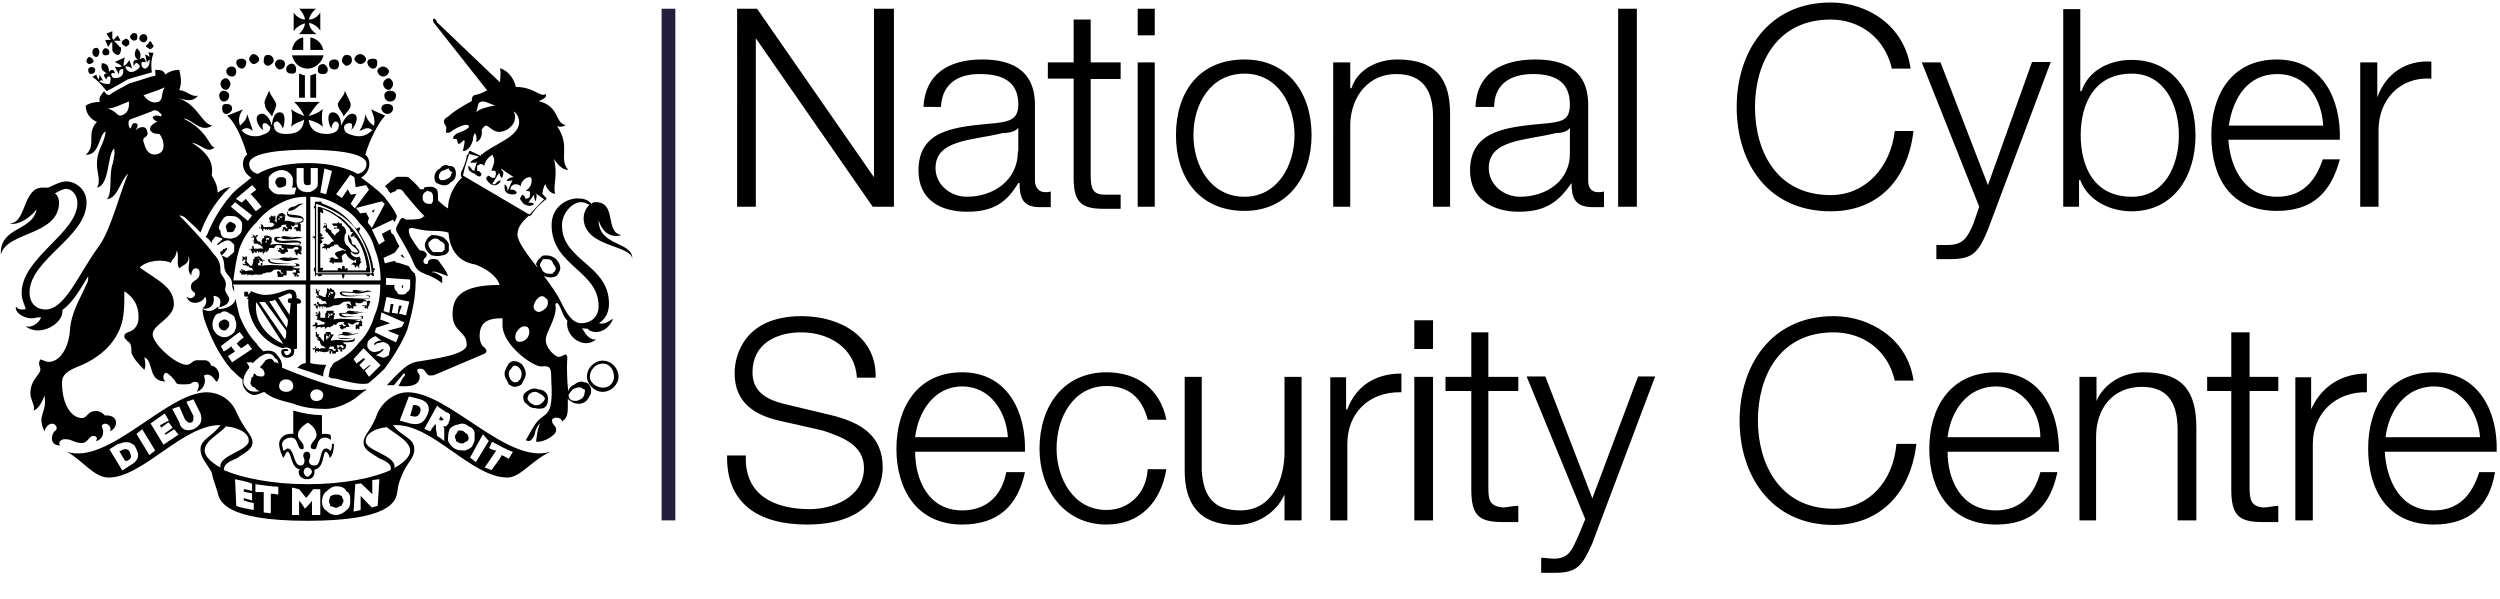 <svg version="1.2" xmlns="http://www.w3.org/2000/svg" viewBox="0 0 601 144" width="601" height="144">
	<title>national-cyber-security-centre-seeklogo</title>
	<style>
		.s0 { fill: #000000 } 
		.s1 { fill: #231f3c } 
		.s2 { fill: none;stroke: #231f3c;stroke-miterlimit:10;stroke-width: 3.3 } 
	</style>
	<filter id="f0">
		<feFlood flood-color="#ffffff" flood-opacity="1" />
		<feBlend mode="normal" in2="SourceGraphic"/>
		<feComposite in2="SourceAlpha" operator="in" />
	</filter>
	<g filter="url(#f0)">
		<path fill-rule="evenodd" class="s0" d="m573.3 108.6c0.4 6.6 3.5 14.1 11.7 14.1 6.2 0 9.3-3.8 11-9.2h3.8c-1.3 8.1-6.1 12.6-14.7 12.6-11.3 0-15.8-8.6-15.8-18.2 0-9.6 4.5-18.4 15.8-18.4 11 0 15.4 9.7 15.1 19.1zm22.9-3.5c-0.4-6-4.5-12.2-11-12.2-7.2 0-11 6.2-11.7 12.2zm-44.4 20v-34.4h3.8v7.7c2.4-5.4 7.2-8.6 13.4-8.6v4.5c-7.5-0.2-13 5.1-13 12.4v18.4zm-11-45.2v10.7h6.9v3.4h-6.9v23.1c0 3.2 0.4 4.5 3.1 4.9 1.4 0 2.8-0.4 3.8-0.4v3.9h-3.8c-5.8 0-7.5-1.7-7.5-7.9v-23.6h-5.8v-3.4h5.8v-10.7zm-40.9 45.2v-34.5h4.1v5.8c1.7-4.1 6.2-6.9 11.3-6.9 9.6 0 12.7 4.7 12.7 13.3v22.3h-4.5v-21.6c0-5.8-1.7-10.5-8.6-10.5-6.9 0-11 5.1-11 12v20.1zm-31.7-16.5c0 6.6 3.1 14.1 11.7 14.1 5.8 0 9.2-3.8 10.6-9.2h4.1c-1.7 8.1-6.1 12.6-14.7 12.6-11.3 0-16.1-8.6-16.1-18.2 0-9.6 4.8-18.4 16.1-18.4 11 0 15.1 9.7 15.1 19.1zm22.3-3.5c0-6-4.1-12.2-10.6-12.2-7.2 0-11 6.2-11.7 12.2zm-30.5-13.6h-4.5c-1.7-7.5-7.8-11.6-14.7-11.6-13.1 0-18.2 10.7-18.2 21.2 0 10.3 5.2 21.2 18.2 21.2 8.6 0 14.4-6.8 15.1-15.6h4.8c-1.4 12-8.9 19.5-19.9 19.5-15.1 0-22.6-12-22.6-25.1 0-13.1 7.5-25.1 22.6-25.1 8.9 0 17.8 5.6 19.2 15.4zm-93-1h4.5l11.3 29.3 11-29.3h4.1l-15.1 40.1c-2.4 5.4-3.7 7.1-8.9 7.1h-3.4v-3.6c1.1 0 2.1 0.2 3.1 0.2 3.7 0 4.4-2.4 5.8-5.4l1.7-4.1zm-9.2 0.1h7.2v3.4h-7.2v23.1c0 3.2 0.3 4.5 3.4 4.9 1.1 0 2.4-0.4 3.8-0.4v3.9h-3.8c-5.8 0-7.5-1.7-7.5-7.9v-23.6h-6.2v-3.4h6.2v-10.7h4.1zm-17.8-13.6h4.5v6.9h-4.5zm0 13.6h4.5v34.5h-4.5zm-20.2 0.1h3.8v7.7h0.3c2-5.4 6.5-8.6 13-8.6v4.5c-7.9-0.2-13 5.1-13 12.4v18.4h-4.1zm-6.9 34.4h-4.1v-6.2c-2.1 4.5-6.6 7.3-11.7 7.3-8.9 0-12.3-5.2-12.3-13.1v-22.5h4.1v22.5c0.4 6.2 2.8 9.6 9.3 9.6 7.5 0 10.6-7.2 10.6-14.1v-18h4.1zm-32.5-24q0-0.1 0-0.2zm0-0.2h-4.5c-1.3-5.1-4.4-8.1-9.9-8.1-7.9 0-12 7.5-12 15 0 7.3 4.1 14.8 12 14.8 5.4 0 9.6-4 9.9-9.8h4.5c-1.4 8.2-6.5 13.3-14.4 13.3-10.3 0-16.1-8.6-16.1-18.2 0-10.3 5.8-18.4 16.1-18.4 7.4 0 12.9 4 14.4 11.4zm-60.4 7.7c0 6.6 3.1 14.1 11.3 14.1 6.1 0 9.6-3.8 10.6-9.2h4.5c-1.7 8.1-6.5 12.6-15.1 12.6-11 0-15.8-8.6-15.8-18.2 0-9.6 4.8-18.4 15.8-18.4 11 0 15.4 9.7 15.1 19.1zm22.3-3.5c-0.4-6-4.1-12.2-11-12.2-6.8 0-10.6 6.2-11.3 12.2zm-67.5 4.4h4.5c-0.4 9.5 6.8 12.9 15.4 12.9 5.1 0 13-2.6 13-9.9 0-5.6-5.4-7.5-9.9-9l-10.6-2.4c-5.5-1.3-10.6-4.1-10.6-11.4 0-4.7 2.7-13.7 16.1-13.7 9.6 0 18.1 5.2 17.8 14.8h-4.5c-0.4-7-6.5-10.9-13.4-10.9-5.9 0-11.7 2.7-11.7 9.6 0 4.5 3.1 6.4 7.2 7.5l11.7 2.8c6.9 1.7 12.4 4.7 12.4 12.6 0 3-1.4 13.7-18.2 13.7-11.7 0-19.5-5.1-19.2-16.7z"/>
		<path fill-rule="evenodd" class="s0" d="m567.4 49.7v-34.7h4.1v8.4c2-5.6 6.8-9 13-8.6v4.1c-7.6-0.5-12.7 5.1-12.7 12.4v18.4zm-31.7-16.1c0.4 6.2 3.5 13.7 11.7 13.7 6.2 0 9.3-3.9 11-9h4.1c-2.1 7.9-6.5 12.4-15.1 12.4-11.3 0-15.8-8.1-15.8-18.2 0-9.2 4.5-18.2 15.8-18.2 11 0 15.4 9.7 15.1 19.3zm22.8-3.4c-0.4-6.6-4.1-12.4-11-12.4-7.2 0-10.7 5.8-11.7 12.4zm-62.5-28h4.1v19.7h0.3c1.7-5.1 6.9-7.5 12-7.5 10.3 0 15.4 8.3 15.4 18.2 0 9.6-5.1 18.2-15.4 18.2-5.4 0-10.6-2.8-12.3-7.5h-0.3v6.4h-3.8zm16.5 15.5c-9.2 0-12.3 7.5-12.3 14.8 0 7.3 3 14.8 12.3 14.8 7.9 0 11.3-7.5 11.3-14.8 0-7.3-3.5-14.8-11.3-14.8zm-50.5-2.7h4.5l11.4 29.5 10.6-29.6h4.5l-15.1 40.3c-2.4 5.8-3.8 7.1-9.3 7.1h-3.1v-3.4h2.7c3.8 0 4.8-1.9 6.2-5.1l1.4-4.1zm-7.2 1.5c-1.7-7.5-7.8-11.8-14.7-11.8-13.1 0-18.2 10.7-18.2 21 0 10.7 5.2 21.2 18.2 21.2 8.5 0 14.4-6.8 15.4-15.4h4.5c-1.4 11.8-8.6 19.3-19.9 19.3-15.1 0-22.6-11.6-22.6-25.1 0-13.1 7.5-25.1 22.6-25.1 8.9 0 17.8 5.6 19.2 15.9zm-65.8-14.4h4.5v47.6h-4.5zm-34.3 23.6c0.3-8 6.2-11.4 14.4-11.4 5.8 0 12.7 1.7 12.7 10.9v18.2c0 1.7 0.7 2.8 2.4 2.8 0.4 0 1.1 0 1.4-0.2v3.8h-2.7c-4.4 0-5.1-2.4-5.1-5.8-3.1 4.5-6.2 6.9-12.7 6.9-6.2 0-11.7-3-11.7-9.9 0-10.1 9.6-10.5 18.9-11.4 3.4-0.4 5.1-0.9 5.1-4.5 0-5.8-4.1-7.3-8.9-7.3-5.2 0-9.3 2.3-9.3 7.9zm22.7 5c-0.6 1.1-2.4 1.3-3.4 1.3-7.2 1.8-16.1 1.5-16.1 8.4 0 4.1 3.7 6.9 7.5 6.9 6.5 0 12.3-4 12-10.9zm-56.9-15.7h4.1v6.2h0.3c1.4-4.5 6.2-6.9 11-6.9 9.6 0 12.7 5 12.7 13.1v22.3h-4.1v-21.6c0-5.8-2-10.3-8.9-10.3-6.5 0-10.7 5.2-11 11.8v20.1h-4.1zm-5.2 17.5c0 10.1-5.8 18.2-16.1 18.2-11 0-16.5-8.1-16.5-18.2 0-10.3 5.5-18.2 16.5-18.2 10.3 0 16.1 7.9 16.1 18.2zm-28.4 0c0 7.3 4.1 14.8 12.3 14.8 7.9 0 12-7.5 12-14.8 0-7.5-4.1-14.8-12-14.8-8.2 0-12.3 7.3-12.3 14.8zm-13.4-30.4h4.1v6.4h-4.1zm0 12.9h4.1v34.7h-4.1zm-11.3 0h7.2v4h-7.2v22.9c0 3.2 0.3 4.9 3.4 4.9h3.8v3.4h-4.1c-5.5 0-7.2-1.7-7.2-7.5v-23.8h-6.2v-3.9h6.2v-10.3h4.1zm-40.2 10.7c0.4-8 6.2-11.4 14.1-11.4 5.8 0 12.7 1.7 12.7 10.9v18.2c0 1.7 1 2.8 2.4 2.8 0.7 0 1.1 0 1.4-0.2v3.8h-2.7c-4.1 0-4.8-2.4-4.8-5.8h-0.3c-2.7 4.5-5.8 6.9-12.3 6.9-6.6 0-11.7-3-11.7-9.9 0-10.1 9.2-10.5 18.5-11.4 3.4-0.4 5.5-0.9 5.5-4.5 0-5.8-4.2-7.3-9.3-7.3-5.2 0-9 2.3-9.3 7.9zm22.8 10.7v-5.7c-0.7 1.1-2.8 1.3-3.8 1.3-7.2 1.8-16.1 1.5-16.1 8.4 0 4.1 3.7 6.9 7.5 6.9 6.5 0 12.3-4 12.3-10.9zm-67.6-34.3h4.8l28.1 40.5v-40.5h4.8v47.6h-5.1l-28.1-40.5v40.5h-4.5z"/>
		<path fill-rule="evenodd" class="s1" d="m317 164.4l-2.4-1.9c-1.1 0.7-2.4 1.3-3.8 1.3-5.1 0-7.2-4-7.2-8.1 0-4 2.1-7.9 7.2-7.9 4.8 0 7.2 3.8 7.2 7.9 0 2.3-0.7 4.5-2.4 6.2l2.1 1.7zm-2.4-3.7c1.4-1 2.1-3.2 2.1-5.1 0-3.2-2-6.6-5.8-6.6-4.1 0-5.8 3.4-5.8 6.6 0 3.5 1.7 6.9 5.8 6.9 1 0 2-0.4 2.7-0.6l-2.1-1.7 0.7-0.9zm-25.3-12.5h1.7v6.4h8.9v-6.4h1.4v15h-1.4v-7.3h-8.9v7.3h-1.7zm-3.8 4.7c-0.7-2.4-2.4-3.9-4.8-3.9-3.8 0-5.5 3.4-5.5 6.6 0 3.5 1.7 6.9 5.5 6.9 3 0 4.8-2.3 5.1-4.9h1.4c-0.3 3.4-3.1 6.2-6.5 6.2-4.8 0-7.2-4-7.2-8.1 0-4 2.4-7.9 7.2-7.9 3.1 0 5.9 1.7 6.2 5.1zm-14.1 10.4h-1v-2.4c-1 1.9-3.1 3-5.5 3-4.8 0-7.2-4-7.2-8.1 0-4 2.4-7.9 7.2-7.9 3.4 0 5.8 1.7 6.5 5.1h-1.4c-0.3-1.8-2-3.9-5.1-3.9-3.7 0-5.8 3.4-5.8 6.6 0 3.5 2 6.9 5.8 6.9 3.4 0 5.5-2.4 5.5-5.6h-5.1v-1.3h6.1zm-20.2-9.7h-2.4v9.6h-1v-9.6h-2.1v-1.1h2.1v-0.9c-0.3-2.1 0.3-3.4 2.4-3.4 0.3 0 0.7 0 1 0.2v1.1h-0.7c-1.7 0-1.7 0.6-1.7 2.1v0.9h2.4zm-6.6 4.1c0 3.4-1.7 6.2-5.1 6.2-3 0-5.1-2.8-5.1-6.2 0-3 2-5.4 5.1-5.4 3.5 0 5.2 2.3 5.1 5.4zm-8.9-0.1c0 2.5 1.1 4.9 3.8 4.9 2.7 0 4.1-2.3 4.1-4.9 0-1.9-1.4-4.3-4.1-4.3-2.7 0-3.7 2.4-3.8 4.3zm-10.8-8.6v3.4h2.4v1.1h-2.4v7.3c0 1.1 0.4 1.7 1.4 1.7h1v1.1h-1.4c-1.8 0-2.1-0.9-2.1-2.6v-7.5h-2.4v-1.1h2.4v-3.4zm-9 3.4h1.4v2.6c0.7-1.7 2-2.8 4.1-2.8v1.3c-2.4 0-4.1 1.7-4.1 4.1v5.6h-1.4zm-9.6 3.1h-1.5c0-2.3 1.7-3.4 4.1-3.4 2.4 0 4.5 0.2 4.5 3.4v5.8c0 0.5 0 1.1 0.7 1.1l0.4-0.4v1.1h-0.7c-1.7 0-1.7-0.6-1.7-1.7-1 1.3-2 2.4-4.1 2.4-1.7 0-3.8-1-3.8-3.4 0-3 3.1-3 5.8-3.4 1.4-0.2 2.1-0.2 2.1-1.3 0-2.2-1.4-2.4-3.1-2.4-1.3 0-2.7 0.7-2.7 2.4zm5.8 1.9h-0.4c0 0.2-0.3 0.2-1 0.2-2 0.4-5.1 0.4-5.1 2.8 0 1.5 1.3 2.1 2.7 2.1 1.7 0 3.8-1.5 3.8-3.4zm-19.6 10.3v-15.2h1.4v2.1c0.7-1.8 2.4-2.4 3.8-2.4 3.4 0 5.1 2.4 5.1 5.4 0 3.4-1.7 6.2-5.1 6.2-1.3 0-3.1-1.1-3.4-2.8h-0.3v6.7zm5.2-14.4c-2.8 0-3.8 1.9-3.8 4.3 0 2.5 1.1 4.9 3.8 4.9 2.8 0 3.8-2.3 3.8-4.9 0-1.9-1-4.3-3.8-4.3zm-20.9 2.2h-0.9c0-2.3 1.7-3.4 4.1-3.4 2 0 4.1 0.2 4.1 3.4v5.8c0 0.5 0.3 1.1 1 1.1 0 0 0-0.4 0.3-0.4v1.1h-1c-1.4 0-1.4-0.6-1.4-1.7-1 1.3-2 2.4-4.1 2.4-2.1 0-3.8-1-3.8-3.4 0-3 3.1-3 5.8-3.4 1.4-0.2 1.7-0.2 1.7-1.3 0-2.2-1-2.4-2.7-2.4-1.7 0-3.1 0.7-3.1 2.4zm5.7 3.6v-1.7c-0.3 0.2-0.7 0.2-1 0.2-2.4 0.4-5.1 0.4-5.1 2.8 0 1.5 1.4 2.1 2.4 2.1 2.1 0 4.1-1.5 3.8-3.4z"/>
		<path fill-rule="evenodd" class="s0" d="m89.9 64.9c0 0.4 0 0.6-0.4 0.6 0.4 0 0.4 0.5 0.4 0.9-0.4 0-0.7-0.4-0.7-0.4h-0.3c0 0.4 0 0.4-0.3 0.4 0 0.2-0.3 0-0.7-0.4h-5.1c0 0.5 0 0.5-0.3 1.1-0.3-0.7-0.3-0.7-0.3-1.1h-4.8c0 0.4-0.4 0.4-0.7 0.4-0.3 0-0.3 0-0.3-0.4h-0.4c0 0 0 0.4-0.3 0.4v-0.9c0 0 0-0.2-0.3-0.6 0 0 0-0.6 0.3-0.6v-6.9c0 0-0.4-0.4-0.7-0.4 0.4-0.2 0.7-0.2 0.7-0.2v-6.6c-0.3-0.2-0.3-0.6-0.3-0.6 0.3 0 0.3-0.2 0.3-0.2v-0.9h1c0.3-0.2 0.7 0 0.7 0.4 3.1 1.1 5.8 2.8 7.9 5.8 0.3 0 0.3 0.4 0.3 0.4 0.3-0.4 0.7-0.4 1-0.4 0 0.5-0.3 0.7-0.3 1.1 1.7 2.8 3.1 5.6 3.4 8.6 0.4 0 0.7 0.7 0.2 0.5zm-13.9-15.9v16.7h13.4c-0.3-3.6-1.7-7.7-4.1-10.9-2.4-3-5.9-4.7-9.3-5.8z"/>
		<path fill-rule="evenodd" class="s0" d="m89 65.5h-12.6v-15.8h0.3c1.3 0.4 3 1 4.4 2.1 1.4 0.6 2.4 1.9 3.8 3.4 2.4 2.8 3.8 6.3 4.1 9.9zm-11.6-15.3c0.3 0.2 0.3 0.7 0.3 1.1-0.3 0-0.7-0.4-0.7-0.4v5.1l0.4 0.4c0.3 0.2 0.3 0.2-0.4 0.6 0.6 0 0.6 0 1 0.2-0.3 0-0.3 0.4-1 0.4 0.7 0.4 0.7 0.4 0.4 0.6 0 0.4-0.4 0.4-0.4 0.4v5.8h0.7c0 0 0 0.4-0.3 0.6h3.8c0-0.2 0-0.6 0.3-0.6 0 0 0.4 0 0.7 0.4 0-0.5 0-0.9 0.4-0.9 0.3 0 0.3 0.5 0.3 0.9l0.4-0.4c0.3 0 0.3 0.4 0.3 0.6h4.4v-0.6h0.2c-0.3-2.4-1-5.2-2.7-7.3h-0.3v-0.6c-0.3 0.4-0.3 0.4-1 0.4 0.3-0.5 0.3-0.7 0.7-1.1-0.4 0-0.7 0-0.7-0.4v-0.2c-1.7-2.3-4.1-4-6.8-5z"/>
		<path fill-rule="evenodd" class="s0" d="m86.6 62.7c0-0.4 0.3-0.4 0.3-0.4-0.3 0-0.3-0.2-0.3-0.2 0 0 0.3 0 0 0-0.3-0.6-0.3-0.6-0.3-0.4-0.3 0.4-2 0-2-1.1 0.3 0 0.7 0.4 0.7 0.4 0.7 0.4 1.4 0 1.4-0.4 0-0.6-0.7-0.9-1-1.7-0.4 0-0.4-0.2-0.7-0.2-0.3-0.6 0-1.1-0.7-1.7 0-0.4 0-0.4-0.3-0.6 0 0.2-0.3 1.3 0.7 2.4 0.7 0.6 1.7 1.3 1.7 1.9h-0.4c-0.3 0-0.7 0-0.7-0.2h-0.4c-0.3-0.6-1-1.5-1.4-1.7-0.7-1.1-0.3-1.7-0.3-2.4 0.7-0.4 0-2.1-0.7-2.1v-0.6h-0.3-0.3c-0.3-0.4-0.3-0.4-0.3-0.6 0 0.2 0 0.6-0.3 0.6h-0.4-0.3c-0.4 0-0.4 0-0.4 0.2 0 0 0 0.4 0.4 0.4h0.3 0.4c0 0.4 0.3 0.4 0 0.4h-0.7v0.2c0 0 0 0.4 0.3 0 0.4 0 1 0 1 0.4 0 0.6-1 0.6-1 1.3-0.3 0-0.3 0-0.3-0.2-0.4-0.4-0.7-0.4-0.7-1.1-0.3 0-0.3 0-0.7-0.4-0.3 0-0.3 0-0.3-0.6v-0.4-0.2h-0.3 0.3l-0.3 0.2h0.3l-0.3 0.4v-0.6h-0.4-0.3 0.3v0.2h0.4v0.4c-0.4-0.4-0.4 0-0.4 0-0.3 0.4-0.3 0.4 0 0.6v-0.2h0.4v0.2 0.4c0 0-0.4 0-0.4-0.4 0 0.4 0.4 0.6 0.4 0.6 0 0 0 0.4 0.3 0.4v0.4-0.4c0.3 0 0.3 0.4 0.3 0.4 0.3 0.2 0.7 0.9 1.4 1.7-0.4 0-0.7 0.2-1 0.6 0 0.2-0.7 0.2-0.7 0.2l-0.3-0.2h-0.4l-0.3 0.2h0.3c0 0 0 0.4 0.4 0.4-0.4 0-0.4-0.4-0.4 0-0.3 0-0.7 0.4-0.3 0.6 0 0 0-0.2 0.3-0.2 0 0.2 0 0.2 0.4 0v0.2l0.3 0.4c0 0.2 0 0.2 0.3 0.2-0.3 0-0.3-0.2-0.3-0.6 0.3 0 0 0 0-0.2h0.3l0.3 0.2v-0.2c0.3-0.4 0.7-0.4 1-0.4 0 0 0-0.4 0.3-0.4h0.7v-0.2c0 1.1 1.7 1.1 2.1 1.9-0.3-0.2-1-0.6-1.4-0.2-0.3 0-1 0.2-1.4 0.6 0 0.4 0.7 1.1 1 1.3h-1c-0.3 0-0.3-0.6-1-0.2-0.3 0-0.3 0-0.3 0.2h0.3c0 0.4-0.3 0-0.3 0.9h0.3c-0.3 0 0 0 0 0h0.3c0 0.2 0.4 0.6 0.4 0.2v-0.2h0.3 0.4 0.3 0.3 0.7c0.4-0.4 0-0.4 0-0.9v-0.2c-0.3-0.6 0.7-1.1 1-1.1 0 0.4 0.7 1.3 1.7 1.7 0.4 0.4 0.7-0.4 0.7-0.4v0.9c0 0.2-0.3 0-0.3 0h-0.4c0 0.2-0.4 0.2-0.4 0.6 0 0 0.4 0 0.4-0.4v0.4h0.4c0 0-0.4 0.2 0 0.2 0 0.4 0 0.4 0.3 0.4v-0.3l0.4-0.2c0 0.2-0.4 0.2 0 0.2l0.3 0.4h0.3c0 0-0.3 0-0.3-0.4 0.3-0.2 0-0.2 0-0.2 0-0.4 0.3 0 0.3-0.6 0 0 0.3 0 0.3-0.4h-0.3z"/>
		<path fill-rule="evenodd" class="s0" d="m72.4 72.4c0 0.6-0.4 0.6-0.7 0.6h-0.3v10.7c0 0.2-0.4 0.2-0.7 0.2 0.3 1.7-1 2.1-1.7 2.1-0.7 0-1.4-0.4-1.4-1.5 0-0.6 0.7-0.6 1-0.6 0.4 0 0.7 0 0.7 0.4-0.3 0.2-1 0-1 0.2 0 0.5 0.4 0.9 0.7 0.9 0.3 0 1-0.5 1-1.1 0-0.6-1.1-1-2.1-0.6-5.5-1.7-8.6-7.3-8.2-11.8h-0.4l0.4-0.6h-0.7c-0.3 0-0.3-0.4-0.3-0.6 0-0.4 0-0.6 0.3-0.6 0.7 0 0.7 0.2 0.7 0.6v0.2l0.7-0.9c0.7 0.3 2 0.9 3.4 0.9 2.7 0 4.8-1.3 5.8-1.3 1.3 0 1.7 0.6 1.7 2.1h0.3c0.3 0.2 0.6 0.2 0.8 0.7zm-3.5 6.4c0.3-0.6 0.3-1.3 0.3-1.9l-3.1-4.9c-0.4 0.4-1.1 0.4-1.4 0.4zm-0.1 0.7l-5.1-6.9h-1.4l6.2 9c0.3-0.5 0.3-1.1 0.3-2.1zm-0.7 3.2l-6.5-10.1c-0.7 5.1 3.1 8.5 6.5 10.1zm1.5-12.2c-0.3 0-1.7 0.7-2.7 1.1l2.7 4.1 0.3-2.8c-0.7 0-0.7-0.4-0.7-0.6 0-0.6 0.4-0.6 0.7-0.6h0.3c0-0.8 0-1-0.6-1.2z"/>
		<path fill-rule="evenodd" class="s0" d="m70.9 53.7q0.7 0 1.1-0.1 0 0 0 0h-1.1zm1.1-0.1c0.3 0.4 0.3 0.4 0.3 0v2h-0.3c-0.4 0-0.4-0.4-0.4-0.6v0.6h-0.3c0 0 0-0.4-0.4-0.4l0.4-0.2h-0.7l0.3-0.4h0.7v-0.6h-0.7c-0.3 0.4 0 0.4-0.3 0.4-0.4 0-0.4 0-0.7-0.4 0.3 0.4 0 0.6 0.3 0.6v0.4c0 0.2-0.4 0.2-0.7 0-0.4 0.2 0 0.6-0.4 0.6-0.3 0-0.3 0-0.3-0.4 0 0.4 0 0.4-0.3 0.4v-0.4h-0.3v0.4c-0.3 0-0.3 0-0.3-0.4 0-0.2 0.7-0.2 0.7-0.2h-0.3c-0.3 0-0.3 0-0.3-0.4h0.3c0.4-0.2 0.4 0.4 0.7 0.4 0 0 0-0.4 0.3-0.4h-0.3c-0.3 0-0.3-0.6 0-0.6h-0.3c-1.7 0-0.7 0.6-1.4 0.6 0 0-0.4 0.4-0.7 0.4v-0.4c0 0.4-0.3 0.4-0.3 0.4h-0.3c0 0.2-0.3 0.2-0.3 0.2v-0.2c0 0.2-0.3 0-0.3 0.6q0 0 0 0v-0.4c-0.4 0-0.4 0.4-0.4 0.4v-0.4h-0.3v-0.2c-0.4 0.2-0.7 0.6-0.7 0.6 0.3-0.4 0.3-0.4 0-0.6 0 0.2 0 0.2-0.3 0.2v-0.2h-0.4v0.6c0 0-0.3 0-0.3-0.4-0.3-0.2 0-0.2 0-0.2h-0.3v-0.4c-0.3 0-0.3 0.4-0.3 0.4-0.4-0.4 0-0.4 0.3-0.4q0.1 0 0.1-0.1c-0.1 0-0.2-0.1 0-0.1 0-0.4-0.3-0.4-0.3-0.4h0.7v0.4c0.4 0 0 0.2 0.4 0.2h0.7c0.4-0.2 0.7 0 0.7 0 0.3 0 0.7-0.2 1-0.6-0.3 0-0.3-0.4-0.3-0.4h-0.3q-0.3 0-0.5 0 0-0.1-0.1-0.1c0.2 0 0.4 0 0.6-0.1q-0.3 0-0.5-0.1 0 0-0.1 0c0-0.2 0.1-0.4 0.2-0.5h-0.3q-0.5 0 0 0v-0.4c0 0 0-0.4 0.3 0v-0.4h0.2v-0.2c0 0 0.3 0 0.3 0.2 0.4 0 0.4 0 0.4 0.4v-0.6c0 0 0.3 0 0.3 0.2v0.9c-0.3 0-0.3 0.2 0 0.2 0 0.4 0.3 0.4 0.3 0.4v-1.1c0 0 0-0.4 0.3-0.6h-0.3q0.3 0 0.4-0.2c0.1 0.2 0 0.2 0.2 0.2l-0.1-0.2c0.1-0.1 0.2-0.2 0.2-0.2v-0.2l0.3 0.2v-0.2h0.3c0 0 0.3 0 0.3 0.2h0.3v0.4h0.3c0 0.2 0 0.2-0.3 0.2 0.3 0.5 0 0.9 0 1.1 1.3-0.2 2 0.4 2.7 0.4 1 0 1.7-0.4 1.7-0.6 0-1.1-3.8 0-3.8-1.5 0-0.2 0-0.5 0.2-0.6v0.5c0 0.6 3.8 0 3.8 1.5 0 0.5-0.3 0.7-1 0.8zm-2.8-2.9q0.1 0 0.1 0v0.1q-0.1 0-0.1 0zm0.1 0v-0.3c0.3-0.7 1.4-0.7 1.7-0.9q0 0.1-0.1 0.2c0.4-0.4 1-0.9 2.1-0.7-1.7 0.4-1.7 1.7-3.7 1.7zm1.1-0.6q-0.1 0-0.1 0 0 0 0.1 0zm-5.6 3.2q0 0.1 0 0.2-0.1-0.1-0.1-0.1c-0.2 0.1-0.1 0 0.1-0.1zm-1.8 1.3q0 0 0 0h0.1q-0.1 0-0.1 0zm7.9-4.9c-0.2 0.2-0.4 0.4-0.5 0.4 0.2 0 0.4-0.2 0.5-0.4zm-8.1 4.9q0.1 0 0.2 0c0 0 0-0.1-0.2 0zm5-2.6h-0.6v0.4c0 0-0.3 0-0.3 0.4h0.3c0 0.2 0 0 0 0v-0.4c0-0.4 0 0 0.3 0v-0.4c0 0 0 0.4 0.3 0.4zm-0.8-0.4q0 0.1-0.1 0.1 0-0.1-0.1-0.3zm1.2 0.4c-0.4 0-0.4-0.2-0.4-0.2v0.2z"/>
		<path fill-rule="evenodd" class="s0" d="m62.9 58.9c0-0.1 0-0.3 0-0.5 0 0.1 0 0.1 0.1 0q0.1-0.1 0.2-0.1h-0.3c0-0.3 0-0.6 0.1-0.7 0-0.1 0.1-0.2 0.2-0.2l-0.3-0.2c0.3 0.2 0.3 0 0.7 0-0.4-0.4 0-0.4 0-0.6v0.2c0-0.1 0.1-0.2 0.2-0.2 0.1 0.3-0.1 0.3 0.2 0.3 0 0.3 0 0 0 0l-0.2-0.3q0.1 0 0.1 0c0.4 0 0.4 0 0.7 0.2h0.3l0.4 0.4c0 0 0 0.2 0.3 0.2-0.3 0-0.3 0-0.3 0.4 0 0.5 0 0.5-0.4 1.1 1.7-0.6 4.5 0 5.5 0 0.3 0 1.7 0 1.7-0.4 0-0.2-0.4-0.2-1.4-0.2-1 0-4.8 0.6-4.8-0.9 0-0.6 1-0.6 1.7-0.2 0-0.4 0.4-0.4 0.4-0.4 0.7-0.2 1.7 0.4 2.4 0 0 0-0.4 0.4-1.4 0.4 1.4 0 2.4-0.6 3.8 0-1 0-3.1 0.6-4.8 0.2l-0.4-0.2c-0.6 0-1 0-1 0.2 0 0.8 2.7 0.4 4.1 0.4 1.4 0 1.7 0.4 1.7 0.6 0 0.4-1.3 0.6-2 0.6h1.8c0 0.4 0.3 0.4 0.3 0v1c0 0.6-0.3 0.4-0.3 0.6 0 0 0.3 0 0.3 0.4-0.3 0.4-0.3 0-0.7 0v-0.4c0 0 0 0.4-0.3 0.4v0.4c-0.4 0-0.4-0.4-0.4-0.4-0.3 0 0-0.4 0-0.4h-0.3v-0.6h0.7c0.3 0 0 0 0.3-0.2 0-0.4-0.3-0.4-0.3-0.4h-0.7c-0.3 0.4-0.3 0.4-1 0.4-0.4 0-0.7 0-0.7-0.4v0.6c0 0 0.3 0.6 0 0.6h-0.3c-0.4 0 0 0.4-0.7 0.4h-0.4c0 0-0.3 0-0.3-0.4h-0.3l-0.4-0.4c0-0.2 0.7 0 0.7 0 0-0.2-0.3-0.2-0.3-0.2v-0.4c-0.4 0-0.4 0.4-0.4 0.4 0-0.4 0-0.4 0.4-0.4 0.6-0.2 0.6 0.6 1 0.4 0 0 0.3-0.4 0-0.4h-0.4v-0.6h-0.3c-1.7-0.5-1 1-2 0.6h-0.7c0 0.7-0.7 1.1-1 1.1l0.3-0.4h-0.2c0 0.5-0.4 0-0.4 0.9-0.3-0.4 0-0.4-0.3-0.4v-0.4c-0.4 0.4-0.4 0.4-0.7 0 0 0.4-0.3 0.4-0.3 0.4 0-0.4 0-0.4-0.4-0.4v0.4c-0.4 0-0.7-0.4-0.7-0.4v0.4c-0.4 0 0 0.4 0 0.4l-0.4-0.4c-0.3-0.4 0-0.4 0-0.6-0.3 0.2-0.3 0.2-0.3 0v-0.4l-0.4 0.4c0-0.4 0.4-0.4 0.4-0.4h0.7c-0.4 0-0.4-0.2-0.4-0.2 0-0.4 0-0.4-0.3-0.4h0.7v0.4c0 0 0 0.2 0.3 0.2h1c0-0.2 1 0 1 0l-0.3-0.6c-0.4 0-0.4-0.4-0.7-0.4-0.3 0-0.3-0.2-0.3-0.2h-0.4q-0.4 0-0.6-0.1 0-0.1 0-0.4-0.1 0-0.1-0.1c-0.3 0.1-0.2-0.3 0.1-0.1q0 0.1 0 0.2c0.1 0.1 0.2 0 0.2-0.1q-0.2 0-0.2-0.1 0 0 0 0 0 0 0 0c0-0.3 0.1-0.7 0.2-0.8h-0.3c-0.4 0-0.4 0-0.4 0.4v-0.6h0.4v-0.4h-0.4c0.4-0.2 0.4-0.2 0.4 0 0.4 0 0.4 0.4 0.7 0.4-0.3-0.4 0-0.4 0-0.4h0.4c0 0.4-0.4 0.4-0.4 0.6 0 0 0 0.5 0.4 0.9 0 0 0.3 0 0.6 0.2zm0-0.6q0 0 0 0.1 0-0.1 0-0.1zm0.9-1.7q0 0 0 0-0.1 0-0.1-0.1zm0.9 0.5h0.3c0 0-0.3 0-0.3-0.2zm-0.9 0.9v0.2c0.3 0.4 0.3 0 0.3 0v-0.2c0-0.4 0-0.4 0.3-0.4h0.3c0-0.4 0-0.4-0.3-0.4h-0.4v0.8z"/>
		<path fill-rule="evenodd" class="s0" d="m61.9 66c-0.7 0-1.4 0-1.4 0.4v-0.4c-0.3 0-0.3 0.4-0.3 0.4v-0.4h-0.4l-0.3 0.4v-0.4c-0.3-0.4-0.3 0-0.3 0h-1c0 0.4 0 0 0 0h-0.3l0.3-0.4c-0.3 0.4-0.3 0-0.3 0 0 0-0.3 0-0.3-0.2 0-0.2 0.1-0.4 0.3-0.4q0.1 0 0.2 0 0 0 0.1 0l-0.3-0.2c0-0.4 0.3 0 0.3 0 0.3 0 0.3 0 0.3 0.2h0.4c0 0.4 0.7 0 1 0h1c0 0-0.3-0.2-0.3-0.6h-0.3c-0.4 0-0.7-0.6-0.7-0.6v0.2c-0.3 0-0.3-0.2-0.3-0.2h-0.3c-0.4 0-0.7 0-0.7-0.6 0 0.2 0.7 0.6 0.7 0-0.4 0-0.4 0 0-0.4v-0.4h-0.4c0 0.4-0.3 0.4-0.3 0v0.4c-0.3 0 0-0.4 0-0.4 0-0.2 0-0.2 0.3-0.2-0.3 0-0.3 0-0.3-0.4v-0.2c0 0 0.3 0 0.3 0.2 0.4 0 0.4 0.4 0.4 0.4v-0.6h0.3v0.2c0.3 0.4 0 0.4 0 0.6 0 0.5 0 0.5 0.3 0.9 0.3 0 0.3 0.6 0.7 0.6h0.3c0 0 0-0.4 0.3-0.6h-0.3c0.3 0 0.3-0.5 0.3-0.9 0 0 0-0.2 0.3-0.2v-0.6c0 0 0 0.2 0.3 0.2 0-0.2 0-0.2 0.4 0v-0.2c0 0 0.4 0 0.7 0.2 0 0 0 0.4 0.4 0.4v0.2c0 0.1 0.1 0.3 0.3 0.3-0.1 0.2-0.3 0.3-0.3 0.6 0.3 0 0.1 0.4-0.2 0.6 1.8-0.4 5.6 0 7 0h1.4c0-0.4 0-0.6-1-0.6q0.1 0 0.1 0c1 0 1.7 0 1.7 0.6 0 0.2-1.7 0.2-2 0.2 0.4 0 0.7 0.4 1.4 0.4 0-0.4 0 0 0 0h0.7c0 0 0 0.4-0.3 0.4 0 0.2 0 0.2 0.3 0.2h-0.3c0.3 0 0.3 0.4 0.3 0.4 0 0.2-0.7 0.2-0.7 0.2 0 0.4 0.4 0.4 0.4 0.4v0.4h-0.4c-0.3 0 0-0.4 0-0.4-0.3 0-0.3 0.4-0.3 0.4h-0.3v-0.4c-0.3 0 0 0 0-0.4-0.3 0.4-0.3 0.4-0.3 0h-0.3l0.3-0.2h0.7c0-0.4-0.3-0.4 0-0.4 0-0.2 0-0.2-0.3-0.2 0 0-0.3-0.4-0.3 0-0.3 0.2-0.3 0.2-1 0.2-0.7 0-0.7 0-1-0.2 0.3 0.2 0 0.2 0.3 0.2v1.1h-0.6c-0.3 0 0 0-0.3 0.4 0 0-0.3 0-0.3-0.4v0.4h-0.7c-0.3 0-0.3-0.4-0.3-0.4 0-0.4 0.3-0.4 0.3-0.4h-0.3c-0.3-0.2 0-0.6 0-0.6h0.3c0.4 0 0.4 0.6 0.7 0.6h0.3v-0.2h-0.3c-0.3-0.5-0.3-0.7 0-1.1l-0.3 0.4c-2.4-0.5-1.3 0.8-3.4 0.6-0.3 0 0 0.2-0.3 0.2h-0.4c0 0-0.3 0.5-1.4 0.3zm1.4-3.6q0 0.2 0 0.3 0 0 0 0h0.4c-0.4-0.4-0.7-0.4-0.7-0.4q0 0 0 0.1zm6.9 0.9c-1.4 0-5.8 0.8-5.8-0.9 0-0.2 1.7-0.2 2.7-0.2 0.7-0.6 2.4 0 3.1-0.4 0 0.4-1 0.4-1.7 0.4 1.4 0.2 2.7-0.7 3.4 0.2-1.3-0.2-2.7 0.9-4.4 0h-0.3c-1 0-2.4-0.2-2.4 0 0 1.1 3.6 0.9 5.4 0.9zm0 0q0 0 0 0 0 0 0 0 0 0 0 0zm-7.6 0.6q0.1 0 0.2 0-0.1 0-0.2 0zm-4.4 1.5c0 0 0.3 0 0 0 0-0.3 0-0.4-0.1-0.4-0.2 0-0.1 0.1 0.1 0.4zm-0.6 0.2v-0.2q0 0 0 0 0 0.1 0 0.2zm5.4-2.8h-0.3c-0.4-0.4-0.4-0.4-0.4 0 0.4 0 0 0 0 0.4 0 0-0.3 0-0.3 0.2 0 0 0 0.4 0.3 0.4h0.4v-0.6h0.3zm-1.1-0.7l0.3 0.2h0.4c0 0-0.3-0.2-0.7-0.2z"/>
		<path fill-rule="evenodd" class="s0" d="m88.8 73h-0.3c0.3 0 0.3 0.4 0.3 0.4 0 0.2-0.3 0-0.3 0.2v0.6h-0.3v-0.6c0 0 0 0.6-0.4 0.6v-0.2h-0.3l0.3-0.4h-0.7c0-0.2 0-0.2 0.4-0.2h0.7v-0.9c-0.3 0-0.3-0.2-1 0 0 0.4-0.3 0.4-1 0.4 0 0-0.7 0-0.7-0.4v0.9c0.3 0 0.3 0.2 0.3 0.2h-0.7c-0.3 0 0 0.4-0.3 0.6 0 0-0.3 0-0.3-0.2h-0.3v0.2h-0.4v-0.2h-0.3l0.3 0.2c-0.3 0-0.3-0.2-0.3-0.2v-0.4c-0.4-0.2 0.3 0 0.3-0.2h-0.6l0.3-0.4c0.7 0 0.7 0.6 1 0.4-0.3-0.5-0.3-0.9-0.3-1.1v0.2c-2.8-0.2-1.4 0.9-3.8 0.9h-0.3c0 0.2-0.3 0.2-0.3 0.2q0 0-0.1 0.1-0.1 0-0.4 0.1l-0.2 0.2c0.2 0.1-0.2 0-0.1-0.2-0.3 0.1-0.6 0.2-0.6 0.4v-0.6c-0.3 0.4-0.3 0.4-0.3 0v0.4c0-0.4-0.4-0.4-0.4-0.4 0 0.4 0 0.6-0.3 0.6 0.3-0.2 0.3-0.6 0.3-0.6l-0.3 0.4c0-0.4 0-0.4-0.4-0.4v0.4c-0.3 0-0.3-0.4-0.3-0.4h-0.3v0.6c0 0-0.4 0-0.4-0.2-0.3-0.4 0-0.4 0-0.6-0.3 0.2-0.3 0.2-0.3 0h-0.4l0.4-0.4h0.3v0.4h0.6l-0.4-0.4v-0.4c0-0.2 0 0 0.4 0v0.4h0.3c0.3 0.4 1 0 1 0h0.7c0 0-0.3-0.4-0.3-0.6h-0.4c-0.7 0-0.7-0.6-1-0.6h-0.3v-0.4c-0.4 0.5-0.7 0-0.7-0.4 0 0.4 0.7 0.4 0.7 0h-0.4v-0.6c0 0 0 0.4-0.3 0 0-0.1 0-0.3 0.1-0.4-0.1-0.1-0.1-0.2-0.1-0.2v-0.4c0 0 0.3 0 0.3 0.4l0.4 0.4v-0.4c-0.4 0 0 0 0 0v-0.4c0 0.4 0.3 0.4 0.3 0.4 0 0-0.3 0.4-0.3 0.6 0 0.4 0 0.4 0.3 0.6 0.3 0 0.7 0.4 1 0.4h0.4v-0.4c0 0 0-0.2 0.3-0.6h-0.3c0.3 0 0.3-0.2 0.3-0.2v-0.9c0.4 0 0.7 0.4 0.7 0.4v-0.4h0.3l0.4 0.4h0.3v0.4c0.3 0 0.3 0.2 0.3 0.2v0.6c0 0-0.3 0.5-0.3 0.9 1.4-0.4 5.9 0 6.9 0 0.7 0 1.7 0 1.7-0.4 0 0-0.4-0.4-1.4-0.4 1.2 0 1.5 0 1.5 0.4 0 0.4-1 0.6-2 0.6 1 0 1 0.4 1.4 0.4 0.3-0.4 0.3 0 0.3 0h0.3v0.2c0 0.4-0.3 0.4-0.2 0.4zm-1.3-2c-1 0-5.8 0.9-5.8-0.6 0-0.6 1.7-0.2 3.1-0.2v-0.4c0.7-0.4 2 0.4 2.7 0-0.1 0.1-0.8 0.4-1.4 0.4 1.3 0.2 2-0.9 3.4 0-1.1-0.4-3.1 0.8-4.5 0.2h-0.4c-1 0-2.4-0.2-2.4 0 0 1 4.1 0.6 5.1 0.6q0.1 0 0.2 0zm0-1.2q0 0 0 0 0 0 0 0zm0 1.2q0 0 0 0 0 0 0 0 0 0 0 0zm-11.3-0.8c-0.1-0.2-0.2-0.2-0.2-0.2 0 0.1 0.1 0.2 0.2 0.2zm2.8 3.6q0.1 0 0.3 0l0.1-0.2c-0.1 0.1-0.2 0.2-0.4 0.2q0 0 0 0zm0.1-4.2v0.6h0.3c-0.3 0-0.3-0.2-0.3-0.6zm0.7 1c0.3 0 0.3 0 0.3-0.4h-0.7c0 0 0 0.5 0.4 0.4zm-0.7 0.7c0 0.4 0 0 0 0v-0.4h0.3v-0.2l-0.3-0.4v0.6l-0.3 0.4z"/>
		<path fill-rule="evenodd" class="s0" d="m82.1 75.4c0 1 2.8 0.6 3.8 0.6 1.4-0.2 1.4 0 1.4 0.4 0 0.4-1.3 0.4-2 0.6 0.7 0 1.1 0.4 1.4 0 0.3 0 0.3 0.4 0.3 0.4h0.1v0.2c0 0-0.3 0.4 0 0.4h-0.3c0.3 0 0.3 0 0.3 0.4h-0.7c0 0.2 0.3 0.2 0 0.2v0.6l-0.3-0.2h-0.3v0.2c-0.3 0-0.3-0.2-0.3-0.2v-0.4h0.3c0 0 0-0.2 0 0-0.3 0-0.3 0-0.3-0.2 0 0 0-0.4 0.3-0.4 0 0 0.3 0.4 0.3 0l0.3-0.4c0 0 0-0.2-0.3-0.2l-0.7 0.2c0 0-0.4 0.4-0.7 0.4-0.7 0-0.7-0.4-1-0.4v0.4c0.3 0.4 0.3 0.4 0.3 0.6h-0.7c-0.3 0 0 0-0.3 0.4 0 0-0.3 0-0.3-0.4v0.4h-0.3c0 0.2 0.3 0.2 0.3 0.2-0.3 0-0.7 0-0.7-0.2 0 0-0.3 0-0.3-0.4 0-0.2 0.3 0 0.3-0.2h-0.6c0 0 0.4-0.4 0.7-0.4 0.4 0 0.4 0.6 0.7 0.4h0.3c0-0.4-0.3-0.4-0.3-0.4-0.3 0-0.3-0.4 0-0.6h-0.7c-1.7 0-0.6 1-2 0.6 0 0 0 0.4-0.3 0.4q0.5 0 0 0c-0.4 0-0.4 0.6-0.7 0.2-0.3 0-0.7 0-1 0.6v-0.6h-0.4c-0.3 0-0.7 0.4-0.7 0.4 0.4-0.4 0-0.4 0-0.4h-0.6l-0.4 0.4v0.2c0 0-0.3-0.2 0-0.6h-0.3c0 0 0.3 0 0.3-0.2-0.3 0.2-0.3 0-0.7 0h-0.3c0 0 0.3-0.4 0.7-0.4 0 0 0-0.4 0.3-0.4-0.3 0-0.3-0.2-0.3-0.2 0 0 0.3 0 0.3 0.2h0.3v0.4c0 0.4 0.6 0 1 0h0.7v-0.6h-0.4l-0.7-0.4c-0.3 0-0.3 0-0.3-0.2-0.3 0.2-0.7 0-0.7-0.4 0 0.4 0.4 0.4 0.4 0v-0.4h-0.4v-0.2c0 0 0-0.4 0.4 0v-0.4h-0.4v-0.2c0-0.4 0.4 0 0.4 0v0.2h0.3v-0.2c0-0.4 0-0.4-0.3-0.4 0.4 0 0.7 0 0.7 0.4v1.2h1.2v-1.1l0.3-0.2v-0.4h1.7v0.6h0.3c0 0.4 0 0.4-0.3 0.6 0.3 0 0 0.5 0 0.9 1.3-0.4 4.1 0 5.1 0 0.3 0 1.7 0 1.7-0.4 0-0.4-0.3-0.4-1-0.4-1.1 0-4.5 0.9-4.5-0.6 0-0.2 1.4-0.2 1.7-0.2l0.3-0.4c0.6-0.4 2 0.4 2.7 0 0 0.4-1.1 0.4-1.4 0.4 0.6 0.2 1.6-0.3 2.8-0.1-1-0.1-2.6 0.8-4.1 0.3zm5.8-0.2q-0.2 0-0.3-0.1 0.2 0 0.3 0.1zm-9.1 0c0.3 0.2 0 0.2 0.3 0.2 0 0 0-0.2-0.3-0.2zm1 0.6l0.3-0.4h-0.7c0 0 0 0.4 0.4 0.4zm-0.7 0.6v-0.4h0.3v-0.2l-0.3-0.4-0.3 0.4h0.3v0.2c-0.3 0-0.3 0-0.3 0.4z"/>
		<path fill-rule="evenodd" class="s0" d="m81.3 80.9q0 0 0 0c0-0.4 0.3-0.6 1-0.6v-0.4c0.6-0.4 2 0.4 2.7 0-0.1 0.1-0.8 0.4-1.4 0.4 1.3 0.2 1.7-0.3 2.9-0.1-1.1-0.1-2.7 0.9-4.3 0.3-0.6 0-0.7 0-0.9 0.4zm5.4-0.6q-0.1 0-0.2-0.1 0.1 0.1 0.2 0.1zm-1.7-0.4q0 0 0 0 0 0 0 0zm-3.6 1.3c0.4 0.1 1.7 0.1 2.5 0.1q0.7 0 1 0c-0.5 0.1-1.3 0.2-1.9 0.2-1 0-1.5 0-1.6-0.3zm4 0.3q0 0-0.1 0-0.1-0.1-0.4-0.2c0.3 0 0.5 0 0.5 0.2zm-0.1 0q0 0.1 0 0.2c0 0.4-0.7 0.6-2.4 0.6h-0.4c0 0.4 0.7 0.4 0.7 0.6v0.4c-0.3 0 0 0.4 0 0.4h-0.3v0.2c-0.4 0.4-0.4 0-0.7 0 0 0.4 0.3 0.6 0 0.6h-0.4v-0.6c0 0-0.3 0.4-0.3 0-0.2 0-0.3 0-0.3 0.1q0.1 0 0.1 0v0.6h-0.4c-0.3 0 0 0.4-0.3 0.4h-0.7q0 0 0-0.1c-0.3 0 0 0 0-0.4h-0.3v0.4c-0.4 0.5-0.4 0-0.4-0.4 0-0.2 0.4 0 0.4-0.2h-0.4c-0.3-0.4 0-0.4 0-0.4h0.4c0.4-0.2 0.4 0.6 0.7 0.4h0.4v-0.4c-0.4 0-0.4 0-0.4-0.2v-0.4h-1c-0.3 0.7-0.3 0.7-0.3 1.1 0 0.2-0.7 0.2-0.7 0.2q0.5-0.3 0 0c0 0-0.3 0-0.3 0.4v-0.4h-0.7v-0.2l-0.3 0.2c0 0 0-0.2-0.3-0.2 0 0.2 0 0.2-0.3 0.2v-0.2h-0.4v0.6l-0.3-0.5v-0.6c-0.4 0.4-0.4 0-0.4 0h-0.3l0.3-0.2h0.4v0.2h0.3l-0.3-0.2v-0.4h0.3v0.4h0.7c0 0.2 0 0.2 0.3 0.2v-0.2h1.3l-0.4-0.4c0 0-0.4 0-0.7-0.4-0.3-0.3-0.3-0.9-0.3-0.9-0.3 0-0.3-0.2-0.3-0.2q-0.2 0-0.3 0 0-0.1-0.1-0.3c0.2 0.1 0.4 0.1 0.4-0.1q-0.2 0-0.3-0.1 0 0-0.1 0c0-0.1 0-0.3 0-0.3q0-0.3 0 0c0 0-0.3 0-0.3-0.2v-0.4h0.3c-0.3 0-0.3 0-0.3-0.2v-0.4h0.3v0.4c0 0 0 0.2 0.4 0.2v-0.2c0.3 0.2 0 0.2 0 0.6 0 0.2 0 0.2 0.3 0.2 0.3 0.5 0.7 0.9 1 1.1v-1.7l0.4-0.2v-0.4h0.9c0.3 0 0.3 0 0.3 0.4v0.2h0.7c0 0.4-0.3 0.4-0.3 0.6 0 0-0.4 0.5-0.4 0.9 1.7-0.4 3.1 0 3.8 0 0.9 0 1.7-0.3 2-0.4zm-9.1-0.2q0 0.1 0 0.2 0 0-0.1 0c-0.1 0.2 0-0.1 0.1-0.2zm-0.1 0.2q0.1-0.1 0.1-0.1-0.1 0-0.1 0.1zm4.1 3.8h-0.3v-0.3c0 0.3 0 0.3 0.3 0.3zm1-1.3v-0.1q0-0.1 0-0.2c0.1 0 0.1 0.1 0.1 0.1 0.2-0.1 0.4-0.1 0.6-0.1h-0.7q0.1-0.1 0.1-0.1c0.3-0.3 0.3-0.3 0.6-0.3l0.4 0.4c0.3 0 0.3 0 0.3-0.4 0 0-0.3-0.4-0.7-0.4 0 0.4-1 0-1 0 0.4 0.4 0.1 1 0.3 1.1zm0-0.3q0 0 0 0zm0 0.6q0-0.2 0.1-0.3-0.1 0-0.1 0zm0-3.2q0.1-0.1 0.1-0.2 0 0.2 0.1 0.3-0.2-0.1-0.2-0.1zm-2.1 0.1v-0.2l-0.7-0.4v1h0.3v-0.4zm-0.6-0.9v0.2h0.3zm2.8 3.4q0 0 0 0 0 0 0 0zm-1.9-2.8c0-0.4-0.3-0.4-0.3-0.4v0.4z"/>
		<path fill-rule="evenodd" class="s0" d="m54.1 69.4c0 1.1 1 1.8 1 2.4 0 1.2-1 1.7-2.4 2.1 0.6-1.7 0.3-2.6-1.4-2.8 0.7 3-2 3.4-2.7 3 0.7-0.2 1.4-1.7 0.7-2.8-0.3 0.9-1.4 1.5-2.4 1.5-1.1 0-1.7-0.6-2.1-1.5 1.1 0.9 2.1 0 2.1-0.6 0-0.6-1-0.6-1-1.7 0-1.9 2.1-1.3 2.1-3.4 0-0.7-0.3-1.1-1-1.1-0.3 0-1 0.4-1 1.7-1.4-1.3 0-3.4-0.7-4.7 0.3 2.1-1.4 2.1-2.1 3-1-0.9 0-2.6-0.7-4.3-0.4 2.4-1.1 1.7-1.4 3-2-1-5.8-0.6-7.5 1.1 3.7 2.8 8.2 4.5 8.2 8.8 0 3.4-5.1 4.9-5.1 7.3 0 2.2 5.5 7.3 8.2 7.3 1 0 1.4-1.1 2.4-1.1h2c0.7 0 1.4 0.7 1.4 1.3 1.4 0 2.8 2.2 1.4 3.9-0.7-0.6-1.4-2.4-3.1-1.5 0.7 1.5 0 3.3-1.7 3.9 0.7-1.3 0.7-2.4-0.3-2.4-1.3 0-0.3 0.6-2.7 0.6-2 0-1.7 0-2.4-1.1-1.1-1.3-1.8-1.7-2.1-1.7-0.7 0.4-0.7 1.7 0 2.1-4.4 0-2.7-4.9-5.1-5.8 0.3 1.3 0.3 2.4 0 3-1.4-1.3-2.8-3-3.1-4.1 0-1.1 0-2.4-1-2.8-0.3-0.5-0.7-0.5-0.7-1.1 0-0.7 0.3-0.7 1-1.1 1-0.2 2.4-1.3 2.4-3.4 0-1.9-0.3-4.3-3.4-6.4 0 4.1 0 7.3-1.7 10.3-2 3.9-5.8 6.2-8.2 7.3-2 0.9-5.1 1.7-5.1 4.3 0 5.6 2.4 8.6 4.8 8.6 1.3 0 1.3-1.7 3.4-1.7 0.7 0 1.7 0.5 2.1 1.1 1.3-0.2 2.7 0.4 2.7 1.7 0 1-0.7 1.7-1.4 2.1 0.4-1.7-1.3-2.1-1.7-1.7-0.7 0.2 0 1.1 0 1.7 0 1.1-0.3 1.8-1.7 2.4 0.3-0.7 0.3-1.3-0.7-1.3-1 0-1.3 1.7-2.7 1.7-2.1 0-2.4-1.1-4.5-0.9-1.1 0.4-1.1 1.1-0.7 1.5-2.8 0-2.1-2.8-1.4-3.4 0.7-0.4 0.7-1.1 0-1.7-0.7-0.4-2 0-2.4 1.7-2-4.1 0.7-4.1 0-8.6-0.7 1.9-1.7 3.4-2.7 3.6 0.7-0.7-0.7-2.6-0.7-4.1 0-3.4 2.4-4.5 2.4-5.8 0-0.7-0.7-1.3 0-2.4 0.3 0 1.3 0.6 2 0.6 2.7 0 4.8-3.4 5.1-7.5 0.3-4.5 2.4-7.5 4.1-11.4 0.3-0.4 0.3-1.1 0.3-1.7-1.7 2.7-3.5 6.2-6.2 8.1 0.4 3.3-5.5 6.7-8.9 3.9 1.1 0.5 3.1-0.4 3.8-2.1h-1c-2 0.8-5.4-0.7-5.1-2.6 0.7 0.8 1.4 0.8 2.4 0.6-0.3-1.1-1-2.2-1-3.9 0-8.5 13.4-14.3 13.4-21.6 0-1.9-1.3-3.4-2.7-3.4-0.7 0-1.7 0.5-2.7 1.1 0.7 0.4 1 1.5 1 2.1 0 8.1-12.6 7-14 12.6-0.3-6.8 7.6-5.5 8.6-10.9-1.7 2.3-4.8 4-6.5 3.4 4.1 0 3.1-8.6 7.9-8.6h1.4c1.3-0.6 3-1.5 4.4-1.5 1.7 0 4.8 1.5 4.8 5.1 0 8.3-13.7 13.7-13.7 21.6 0 2.8 1.8 4.1 3.8 4.1 4.8 0 7.9-8.5 13-15.4 2.8-4 4.9-12.6 6.9-17.3-2 1.9-2.4 5.8-5.1 6.2 1.4-1.5 0.4-6 1.4-8.6 0.3-1.5 0.6-2.5 0.3-3.6-1.7 1.7-1 8.8-4.1 9.4 1-1.5 0-3.5 0-5.6 0-3.8 1.7-4.5 2.1-7.9-1.7 0.7-1.4 5.8-4.8 5.6 2.7-2.3 0-5.1 2.7-7.9-1.7-0.7-2.7-2.2-2.7-3.9 1-0.7 2.4-0.9 3.4-0.9-0.4-0.9 0.3-1.7 1-2.6 0.4 0.5 0.7 1.1 1.4 0.9 0.3-0.4 2.7-1.7 4.8-2.8 2.4-0.6 5.1-1.7 5.8-1.7 0.6 0 0.3-0.6 0.3-1.5 1 0 2.1 0 2.4 1.1 1-0.7 2-1.1 3.4-1.1 0.3 1.5 0.7 2.8 0 4.9 1.8 0 2.8 1.7 4.5 1.3-1.4 1.7-3.1 1-4.8 0.6 4.8 1.5 5.5 6 8.2 6.6-2.8 1.9-4.9-1.7-6.9-1.7 6.1 3 6.1 6.9 7.5 6.9-1.7 1.7-3.1-0.7-5.5-1.1 4.8 3 5.1 5.5 4.8 7.9 0.7 1.1 1.4 2.4 1.4 4.1 1.1-0.7 2.1-1.3 3.1-1.3-0.4 0.2-0.7 0.7-1.4 1.3-2.4 2.7-4.4 5.7-5.8 9.6-1-1.1-2.4-2.4-3.1-3-1-1.1-1.7-1.1-2-1.1 1.7 1.7 6.8 7.1 8.2 9.2 1.7 1.7 1.7 3 1.7 4.5 0.4 1.1 1.8 1.9 1.1 3.9zm-14.9-35.5c-0.3-0.8-0.7-1.7-1-1.7-1.1 0-1.7-0.3-2.1-0.9-0.3-1 1-1.7 1.7-2.1-1.1-0.4-1.4-1.1-0.7-1.3 0.3-0.4 1.7 0.2 1.7 0 0.3-0.5-0.7-0.9-0.7-1.1-0.7-0.4-1-0.4-1.7 0l-4.5 1.7c-0.6 0.2-1 0.2-1 1.1 0 0.2 0 0.9 0.4 1.3 0.3 0 0.3-1.3 1-1.3 1 0 1 0.6 0.3 1.7 1-0.9 2.4-1.1 2.7 0 0.3 0.8 0.3 1.3-0.7 1.9-0.4 0.6 0 1 0.3 2.1 0.4 1.1 1.4 2.3 3.1 1.7 1.7-0.6 1.3-2.3 1.2-3.1zm-8.2-9.5c-1.7 0.6-3.7 1.7-5.1 1.7 2.1 0.6 2.1 1.7 3.1 1.7 1.7-0.4 2.1-1.7 2-3.4zm8.6-3.4c-1.3 0.6-3.4 1.3-5.1 1.9 1.1 1.5 2.4 2.1 3.8 1.5 1-0.9 0.3-1.7 1.3-3.4z"/>
		<path fill-rule="evenodd" class="s0" d="m22.9 16.7c0-0.2-0.3-0.6-1-0.6-0.3 0-0.7 0.4-0.7 0.6 0 0.9 0.4 1.1 0.7 1.1 0.6-0.1 1-0.3 1-1.1z"/>
		<path fill-rule="evenodd" class="s0" d="m22.5 14.8c0-0.6-0.7-1.1-1-1.1-0.3 0-0.7 0.4-0.7 1.1 0 0.2 0.3 0.6 0.7 0.6 0.3 0 1-0.4 1-0.6z"/>
		<path fill-rule="evenodd" class="s0" d="m23.2 13.7c0.3 0 0.7-0.6 0.7-1.1 0-0.6-0.3-1.1-0.7-1.1-0.7 0-1 0.4-1 1.1 0 0.4 0.3 1.1 1 1.1z"/>
		<path fill-rule="evenodd" class="s0" d="m25.3 13.3c0.7 0 1-0.2 1-0.6 0-0.6-0.3-1.1-1-1.1-0.3 0-0.7 0.4-0.7 1.1 0 0.3 0.3 0.6 0.7 0.6z"/>
		<path fill-rule="evenodd" class="s0" d="m35.6 11.5c0.3 0.4 0.7 0.4 1 0 0.4-0.2 0.4-0.6 0-0.9-0.3-0.9-0.7-0.9-1 0-0.7 0.3-0.7 0.7 0 0.9z"/>
		<path fill-rule="evenodd" class="s0" d="m35.2 9.8c0.3-0.2 0.3-0.9 0-1.3-0.3-0.4-1-0.4-1.4 0-0.4 0.4-0.4 1.1 0 1.3 0.4 0.5 1.1 0.5 1.4 0z"/>
		<path fill-rule="evenodd" class="s0" d="m32.8 9.6c0.3-0.4 0.3-1.1 0-1.5-0.3-0.2-1-0.2-1 0-0.7 0.4-0.7 1.1 0 1.5 0 0.2 0.7 0.2 1 0z"/>
		<path fill-rule="evenodd" class="s0" d="m30.8 10.9c0.4-0.2 0.4-1.1 0-1.3-0.3-0.4-0.7-0.4-1 0-0.7 0.2-0.7 1.1 0 1.3 0.3 0.4 0.6 0.4 1 0z"/>
		<path fill-rule="evenodd" class="s0" d="m25.3 9.6l0.7 1.7 0.7-1.1h0.3v1.7c0 0.6 0.7 1.3 1.4 1.3 0.3 0 0.7-0.6 0.7-1.3 0-0.4 0-0.6-0.3-0.6-0.3-0.4-1-1.1-1.4-1.5h0.3 1.3l-0.7-1.3-1 1.1-0.3-0.4v-1.7l-1.4 0.6 1 1.5z"/>
		<path fill-rule="evenodd" class="s0" d="m35.6 12.6c0.3 0.4 0.3 0.6 0.3 1.1 0 0-0.3-0.4-1-0.6l0.4 1.9c0.3-0.2 0.3-0.6 0.7-0.6 0 1.1-0.3 1.7-1 2.1-0.7 0-1-0.6-1-1.1 0-0.6 0.3-0.6 1-0.4 0-1.3-1-1.3-1.4-0.6 0.3-1.3 0.3-1.9-0.7-2.8-0.7 1.1-0.7 2.1 0.3 2.8-1-0.2-1.4 0.4-1 1.5 0.3-1.1 1-0.9 1.4 0 0 0.6-0.7 0.9-1.4 1.3-1.4 0.4-1.7-0.4-2.1-1.1 0-0.2 1-0.2 1.7 0.4l-0.7-2.1c-0.3 0.6-0.7 1.1-1.4 1.5 0-0.9 0.3-2.1 0.3-2.1l-2.4 1.1c0 0 1.4 0.6 1.7 1.1-0.7 0.2-1 0.2-1.7 0l1 1.9c0-1.1 0.3-1.3 1-1.3 0 0.2 0.3 1.3-0.7 1.9-0.7 0.4-2 0.4-2-0.2-0.4-0.4 0-1.1 0.7-0.6 0-1.1-1-1.1-1.4-0.4 0-1.1-0.3-2.1-1.7-2.1-0.3 1.5 0 1.7 1.4 2.6-0.7-0.4-1.4 0.2-0.3 1.3 0-0.6 0.7-1.1 1-0.4 0 0.4 0 1.1-0.3 1.5-0.7 0-1.4 0-2.4-0.6 0.3-0.4 0.7-0.4 1 0l-1-1.7c0 0.6 0 0.9-0.3 1.3 0-0.6-0.4-0.6-0.4-1.3l-1 0.6c1 0.6 2.1 1.7 3.4 3.4 1.4-0.6 3.8-2.1 5.1-2.8 1.7-0.6 4.5-1.3 5.8-1.7-0.3-2.4 0-3.4 0.4-4.7z"/>
		<path fill-rule="evenodd" class="s0" d="m144.9 86.7c2.1 0 3.8 1.8 3.8 3.9 0 1.7-1.7 3.6-3.8 3.6-2.1 0-3.8-1.9-3.8-3.6 0-2.2 1.8-3.9 3.8-3.9zm0 6.5c1.7 0 2.7-1.3 2.7-2.6 0-1.7-1-3.2-2.7-3.2-1.7 0-3.1 1.5-3.1 3.2 0 1.3 1.4 2.5 3.1 2.6z"/>
		<path fill-rule="evenodd" class="s0" d="m129.3 93.6c1.7 0 2.7 1.3 2.4 2.8 0 0.6-0.3 1.3-1 1.7q-1.1 0.3-2.1 0c-1.1 0-1.4-0.5-2.1-1.1-0.7-0.4-0.7-1.1-0.7-1.7 0-0.7 0.7-1.1 1-1.3 0.6-0.4 1.7-0.9 2.5-0.4zm1.7 2.3c0-0.6-1.1-1.3-2.1-1.7-0.4 0-1.1 0-1.4 0.4-0.4 0.2-0.4 0.2-0.7 1.1 0 0.6 0.7 1.3 1.7 1.7 1 0.2 2-0.4 2.5-1.5z"/>
		<path fill-rule="evenodd" class="s0" d="m107.9 39.9c0.4 0 1.1 0 1.4 0.6 0.3 0.4 0.3 1.1 0.3 1.3 0 0.8-0.4 1.7-1.4 2.1-0.7 1.1-2.4 0.6-3.4 0-0.7-1-0.4-2.8 1-3.4 0.4-0.7 1.4-1.1 2.1-0.6zm-2.1 3.3c0.3 0.2 1.3 0.2 2-0.4 0.4 0 0.7-0.7 0.7-1.1 0.4-0.2 0.4-0.2-0.3-0.6 0-0.2-0.3-0.2-0.3-0.6-0.3 0-1 0.4-1.7 0.6-0.4 0.4-0.7 0.6-0.7 1.5 0 0.2 0 0.2 0.3 0.6z"/>
		<path fill-rule="evenodd" class="s0" d="m123.6 86.8c0.7 0 1.8 0.5 2.1 1.1 0.4 0.6 0.7 1.3 0.7 1.9 0 1.1-0.7 1.7-1 2.6-0.3 0.2-1 0.6-1.7 0.6-0.4 0-1.1-0.4-1.4-0.6-0.3-0.9-1-1.5-1-2.6 0-0.9 0.7-1.8 1-2.4 0.3-0.3 1-0.7 1.3-0.6zm1.1 4.7c0.4-0.2 0.7-0.8 0.7-1.7 0-0.8-0.7-1.9-1.7-1.9-0.4 0-0.4 0.2-0.7 0.6-0.4 0.4-0.7 0.7-0.7 1.3 0 0.8 0.4 1.5 0.7 1.7 0 0 0.4 0.4 0.7 0.4 0.7 0 0.7 0 1-0.4z"/>
		<path fill-rule="evenodd" class="s0" d="m106.2 56.9c0.7 0.2 1.4 1.1 1.7 1.7v1.7c-0.3 0.7-1 1.1-1.7 1.1-0.3 0.2-1.4 0.2-2.4 0-1.4-0.8-2.1-2.5-1.4-3.4 0.4-0.9 0.7-1.1 1.4-1.5 0.3 0 1.3 0 2.4 0.4zm0 3.7c0 0 0.4-0.2 0.7-0.6v-1.1c0-0.3-0.7-0.9-1-0.9-0.7-0.8-1.4-0.8-2.1-0.4 0 0-0.4 0.4-0.7 0.6-0.4 0.7 0.3 1.8 1 2.4z"/>
		<path fill-rule="evenodd" class="s0" d="m152 62.2c-0.4-3.4-11.4-2.7-11.7-9.6 0-1.3 0.4-2.3 1.4-3.4-0.7-0.2-1.1-0.6-2.1-0.6-1.8 0-4.5 2.4-4.5 5.6 0 8.5 11.3 9.4 11.3 18.8 0 1.9-0.7 3.6-2.4 4.7 1.3 0.4 2.4-0.5 3.4-1.1-1.4 3.5-4.8 3.9-6.2 2.4h-0.3c-0.3 0-0.7 0-1-0.2 0.7 1.3 1.7 3 3.4 2.8-3.1 2.6-7.6-0.9-6.9-4.5-1.1-1.1-1.4-2.8-2.1-3.9-0.4-0.7-1-0.3-0.7 0.6 0 3.2-2.4 6-2.4 7.9 0 2.2 2.4 4.1 3.1 4.1 0.7 0 1.4-0.6 1.7-0.6 0.6 0.4 0.3 1.1 0.3 2.8 0 0.6 0 3.4 0.3 6.2 0-0.6 0.7-1.5 1.4-1.7 0.7-0.6 1.7-1 2.4-0.6 0.7 0 1.1 0.3 1.4 0.9 0.3 0.5 0.3 0.9 0.3 1.1v0.6c-0.4 0.8-0.7 1.5-1.4 2.1-0.7 0.4-1.4 0.6-2.1 0.4-0.7 0-1.4-0.5-2.1-1.1v2c0 2.1-0.4 2.8-1.4 3.4 0-0.3-0.4-0.9-1.4-0.9-0.3 0-1 0.2-1 0.6 0 1.3 1 1.1 1 2.4 0 1.3-3.1 3-4.8 2.8 0-0.6 0.3-3.2 1-4.5-0.7 0.7-1.1 1.3-1.4 2.8-0.7 1.7-1.4 1.7-2.1 1.3 0.7-1 2-4 3.4-5.1 1.7-1.3 2.4-1.7 2.7-4.1 0.3-2.8 0-4 0-6.4 0-2.7-1.4-2.1-2.4-2.1-2.1 0-9.3-5.2-9.3-9.9v-1.7c-3.5 0-5.5 0.9-5.5 4.3 0 0.9 0.3 2.2 1 2.6 0.7 0.6 1 1.3 0 1.7-1.4 0.6-12 5.1-12 5.1-1.4 0.2-1.4 0-2.1-0.9-0.3-0.6-1-0.8-1.7-0.6-0.6 0.6 0.4 1.1 0.4 1.7 0 1.1-0.3 2.8-5.1 2.4l1-1.9c0.7-0.7 0.7-1.1 0.3-1.1-0.3 0-0.3 0.5-1 1.1l-1.4 1.7h-1.7c2-2.2 3.1-3.2 4.1-4.1 1-0.8 2.1-1.5 4.1-1.7 2.8-0.5 11-1.5 11-3.9 0-3.4-3.4-3-3.4-7.3 0-3.7 1.4-7.1 11.3-7.1-0.7-2.3-3.4-4-5.8-4.9-4.8-0.8-6.2-4.3-6.5-7.7-1.4-0.4-2.8-0.4-3.8-0.4-3.1 0-4.8-1-5.5-0.6-0.3 0.2-0.3 0.6 0 1.7 0.3 0.6 1.4 2.3 2.4 3.6 0.3 0 1.3 0 1.7 0.9 0 0.9-0.7 0.9-0.7 1.3-0.3 0.5 0 1.1 0.7 1.1 0.3 0 0.3-0.6 0.3-0.6 0.4-0.8 1.4-0.8 2.4-0.4 0.7 1.1 2 2.4 2.4 3.9-1.4-0.5-2.7-1.1-3.4-1.1-0.7 0-0.4 0.2 0 0.2 0.6 0 1.7 0.9 2 1.1v1.5c-0.4-0.4-2.4-1.7-3.8-2.1-1.7-0.7-2.4-1.1-3.1-2.8-0.7-2-3.1-5.8-3.8-7.1-0.7-1-0.3-1.5 0-2.1 0 0 0.3-0.4 0.3-0.6 0.7-1.5 1-1 1.7-0.6 1.1 0 3.1 0 3.8-0.4 0.4-0.4 0.4-0.4 0.7-0.4-2.1-2-4.5-5.2-4.8-5.4-0.4-0.7-0.7-1.1-1.4-1.1-0.4 0-0.7 0-0.7 0.4-0.4 0.2-0.7 0.2-1.4 0.6 0 0 0-0.4-0.3-0.4-0.3-0.7-0.6-1.1-1-1.3 0.7-0.6 1.7-1.5 2.1-1.7 0.7-0.6 0.7-0.6 1-0.6h1.7c0.3 0 0.7 0 1 0.2 0.7 0.7 2 1.7 2.7 2.8h0.9v-0.4c0.7-0.2 1.1-0.2 1.4-0.2 0.7 0 1 0 1.7 0.6 0.3 0.6 0.3 1 0.3 2.1v0.6c0.7 0.6 1.4 1.3 2.4 1.9 0-2.6 1.3-5.4 3.4-7.5l-0.3-0.2v-0.9c0.4-0.7 1.4-3 1.4-4.1 0.4-0.4 0.4-0.4 0.4-0.6l0.3-0.6 2.7 1.3c0-0.4 0-0.4 0.3-0.4 2.4-2.3 8.9-4.1 8.9-7.7 0-0.9-0.4-2.2-1.4-2.6 0.3 0.4 0.6 1 0.3 2.1 0 0.7-1.4 2.8-3.8 2.8-1.4 0-2.4-1.5-3.1-1.5-0.3 0-0.6 0.5-1 0.9 0.3 1.9-0.7 3-1.4 3 0.4-0.6 0-2.1-0.3-2.1 0 0.4-0.4 0.4-0.4 1.7-0.3 0.9-1 2.6-2.4 2.6 0-0.5 0.6-2.2 0.3-2.6-0.4 0-0.7 0.9-1.4 0.9 0 0-0.3-0.5-0.3-0.9 0-0.6-1 0-1-0.6 0-0.2 0.7-1.1 1.7-1.3 1.1-0.4 2.4-1.1 2.1-1.5-0.4-0.9-3.1 0.4-4.5 1.5-1.7 0.6-0.6-0.6-1-1.5-1-1.3-0.3-1.8 0.7-2.4 1-1 3.1-2.3 5.5-3.6 0-0.9 0.3-1.5 1-1.5 1-0.2 2-0.7 2.7-1.1l-12.7-16.1c-0.3-0.2-0.3-0.7-0.3-1.1 0.3 0 0.7 0 1 0.9l15.1 14.4c0-1 0.3-2.1 0-3.4 2.1 0.6 3.5 2.8 3.8 4.5 4.5 0 5.8 2.6 7.2 1.7 0.4 0.8-0.7 1.3-1.7 1.7 5.1 1.3 3.8 5.2 6.5 5.8-0.4 0.2-1.1 0.6-2.1 0.2 3.4 4.9 0.3 7.9 2.7 10.5-1 0.2-2.4-0.9-3.4-2.6 1 4.3-0.4 6.7 0.3 8.4-1 0-2.1-1.1-2.4-2.4-0.4 0.7-0.7 1.8-0.7 2.4l1 1.1-0.3 0.6v-0.4l-0.3 0.4c-2.1 1.7-2.8 3-3.1 3.4l-0.3 0.2h-0.3c-1.7 1.5-2.7 2.8-2.7 4.5 0 1.7 2.4 4.9 4.8 7.9 0-0.4-0.3-0.6-0.3-0.6v-0.4c0.3-0.7 0.7-1.1 1-1.3 0.4-0.6 0.7-0.6 1.4-0.6 1 0 1.7 0.3 2.4 0.9 0.7 0.8 1 1.5 1 2.1 0 0.6-0.4 1.3-0.7 1.7-0.3 0.4-1 0.6-1.7 0.6-0.7 0-1.4-0.2-1.7-0.6 1.7 2.3 3.4 4.7 4.1 6.2 1.7 3.5 3 5.4 5.1 5.4 2 0 4.1-1.3 4.1-4.1 0-8.6-11.3-9.6-11.3-19.5 0-4.5 3.8-6.4 6.2-6.4 1.3 0 2.4 0.2 3.4 1.3 0.3-0.4 0.7-0.4 1-0.4 5.2 0 2.1 7.3 6.2 7.9-2.1 0.7-4.5-0.2-5.5-3.6 0 6.4 8.2 5.1 8.1 9.3zm-25.2 16.4c-1-0.4-1.7 0-2.4 0.9-0.7 0.9-0.7 2.2 0 2.6 0.7 0.2 1.7 0 2.4-0.9 0.6-0.9 0.6-2 0-2.6zm0.3-27.1h0.3c1-1.2 3.4-3.6 3.4-3.6l-2.1-1.5 0.3 0.4v0.2c0 0 0 0.9-0.3 1.5 0-0.4-0.3-0.6-0.3-1.5v-0.2l-1.4 1.9c0.4 0 1.1 0 1.4 0.4-1 0.6-1.4 0.4-2.4 0-0.7-0.7-1-1.3-1-1.3 0.4-0.9 0.4-0.9 0.7-0.9 0.4 0 0.7 0.9 0.7 1.1v-0.2c0.7-0.2 1-0.2 1-1.1v-0.6c-0.3-0.2-0.7-0.2-1-0.2 1.1-0.9 1.4-1.5 1.4-2.6 0-0.2 0-0.6-0.3-0.6v-0.2c-1.4 0.3-2.1 0.9-2.4 2.4 0-0.4-0.6-0.6-1-0.6-0.4 0-0.7 0-0.7 0.2-0.4 0-0.7 0.5-0.7 1.1h0.3c0.3 0 0.7 0 1 0.4 0.3 0.2 0.3 0.2 0 0.6-0.3 0.2-1 0.2-1.7 0-1-0.4-1-1.1-1-1.7v-0.6c0.4 0.2 0.7 0.7 0.7 1.3v0.4l1.2-2.7c-0.4 0.2-0.7 0.2-1.4 0.2 0.3-0.7 1-0.9 1.7-0.9l-3.1-2.1 0.3 0.6c0.3 0 0.3 0.4 0.3 0.6 0 0.5-0.3 0.9-0.3 1.1-0.4-0.2-0.7-1.1-0.7-1.3l-1.7 2.8h0.7c0.7-0.9 1.1-0.9 1.4-0.9-0.3 0.9-1.4 1.5-2.4 0.9-1-0.8-1.3-1.5-1-1.7l0.4-0.4c0.7 0.4 0.7 0.4 1 0.6 0.7 0 0.7-0.2 0.7-0.6 0.3-0.5 0-0.7 0-1.1-0.3 0-0.7-0.2-1 0 0.4-1.1 0.7-1.8 0.7-2.4 0-0.5 0-0.7-0.3-1.1v-0.4c-1.1 0.4-2.1 1.9-2.1 2.8 0-0.2-0.3-0.6-1-0.6 0 0-0.3 0.4-0.7 0.4v1.3c0.4 0 0.7 0 0.7 0.4 0.3 0 0.3 0 0.3 0.2v0.4c-0.3 0.5-0.7 0.5-1.7-0.4-0.7-0.2-1.4-0.7-1.4-1.3v-0.6c0.3 0.2 0.7 0.7 1 1.1l0.4 0.2 0.7-2.4-0.3 0.4h-1.4c0.7-0.9 1.4-0.9 1.7-1.1l0.4-0.4-2.4-0.6v0.3c0 0-1.1 3.2-1.4 4.9zm3.4 13.7c0.7 0.6 1 0.6 1.7 0.6h0.7v-0.2c0.7-0.5 0.7-0.7 0.7-1.1 0-0.4-0.4-0.7-0.7-1.3-0.3-0.9-1-0.9-1.7-0.9h-0.7c-0.4 0.9-0.7 0.9-0.7 1.5 0 0.2 0.4 0.6 0.7 1.4zm6.6 30.8c0.3 0.4 1.7 0.6 2.4 0 0.7-0.2 1-1.1 1-1.3 0-0.5 0.3-0.7 0-1.1-0.4 0-0.7-0.4-0.7-0.4-0.7-0.2-1.4 0-2.1 0.4-0.3 0.4-0.7 0.7-1 1.3 0 0.4 0 0.8 0.4 1.1zm-33.4-49.8c0 0-0.4-0.2-0.7-0.2-0.4-0.4-0.4 0-0.7 0.2-0.4 0-0.7 0.7-0.7 1.1v0.4c0 0.7 0.7 1.3 1.4 1.3h0.7c0.4-0.4 0.4-0.7 0.4-1.3 0-0.8 0-1-0.4-1.5zm15.5-20.9c-1 0-2.1-0.9-3.1-0.9-1.7 0-1 1.7-1.7 2.6 1-0.9 2.7-1.3 4.8-1.7zm12 46.4c-0.7-0.9-1.7-0.5-2.4 0.6-0.7 1.1-0.7 2 0 2.4 0.7 0.7 1.7 0 2.4-0.6 0.7-0.7 0.7-2.2 0-2.4z"/>
		<path fill-rule="evenodd" class="s0" d="m80.3 106.7c0 1.3-0.3 2.8-1 3.4-0.3-1.1-0.7-1.5-1-1.5-0.7 0-0.3 3.9-2.7 4.3v0.6c0 1.1-0.7 1.7-1.7 1.7-1.1 0-2.1-0.6-2.1-1.7 0-0.4 0-0.4 0.4-0.6-2.4-0.4-2.1-4.3-3.1-4.3-0.3 0-0.3 0.4-1 1.5-0.3-0.6-1-2.1-1-3.4 0-1.1 1-2.4 2.7-2.4h0.7v-5.6c2.4 0.7 4.8 1.1 6.9 1.1v4.5h0.7c1.7 0 1.5 0.4 1.4 1.5-0.3-0.3-0.7-0.6-1.4-0.6-2.1 0-1.7 2.8-2.4 2.8-0.7 0-1-0.2-1-0.6 0-1.1 1.4-1.7 1.4-2.8 0-1.3-1.1-2.4-2.1-3-1 0.6-2.4 1.7-2.4 3 0 1.1 1.4 1.7 1.4 2.8 0 0.4 0 0.6-0.4 0.6-1.3 0-0.7-2.8-2.7-2.8-1.4 0-2.1 1.1-2.1 1.5 0 0.6 0.3 1.3 0.3 1.7 0.7-0.4 1-0.6 1-0.6 1.7 0 1.4 4.1 3.1 4.1 0.7 0 1-0.5 1-1.1 0-0.7-0.3-0.7-0.3-1.3 0-0.5 0.3-0.9 1-0.9 0.4 0 0.7 0.5 0.7 0.9 0 0.7-0.3 0.7-0.3 1.3 0 0.7 0.4 1.1 1.4 1.1 1.7 0 1-4.1 2.7-4.1 0.3 0 0.7 0.2 1 0.6 0.4-0.5 0.4-1.1 0.4-1.7 0-0.2 0.8 0.3 0.5-0.1q0 0.1 0 0.1zm-5.3 6.8c0-0.7-0.7-1.1-1-1.1-0.7 0-1 0.5-1 1.1 0 0.2 0.3 1.1 1 1.1 0.3 0 1-0.9 1-1.1z"/>
		<path fill-rule="evenodd" class="s0" d="m64.7 21.8c-0.7 1.7-1.4 2.6-1 3.4 0 1.1 1 1.7 1.7 2.8 0.3-1.1 1-1.9 1-3-0.3-1-1.4-2.1-1.7-3.2z"/>
		<path fill-rule="evenodd" class="s0" d="m82.9 21.8c0.7 1.7 1.4 2.6 1.4 3.4 0 1.1-1 1.7-1.7 2.8-0.3-1.1-1.4-1.9-1.4-3 0.3-1 1.7-2.1 1.7-3.2z"/>
		<path fill-rule="evenodd" class="s0" d="m54.4 21.6c0.3 0 1-0.6 1-1.5 0-0.6-0.7-1.3-1-1.3-0.7 0-1.4 0.6-1.4 1.3 0 0.9 0.7 1.5 1.4 1.5z"/>
		<path fill-rule="evenodd" class="s0" d="m55.1 22.9c0-0.6-0.7-1.1-1.4-1.1-0.3 0-1 0.4-1 1.1 0 1.1 0.7 1.5 1 1.5 0.7 0 1.4-0.4 1.4-1.5z"/>
		<path fill-rule="evenodd" class="s0" d="m55.8 26.1c0-0.9-0.7-1.1-1.4-1.1-0.7 0-1 0.2-1 1.1 0 0.6 0.3 1.3 1 1.3 0.7 0 1.4-0.7 1.4-1.3z"/>
		<path fill-rule="evenodd" class="s0" d="m60.9 15.4c0.7 0 1.4-0.6 1.4-1.1 0-0.6-0.7-1.3-1.4-1.3-0.4 0-1 0.6-1 1.3 0 0.4 0.7 1.1 1 1.1z"/>
		<path fill-rule="evenodd" class="s0" d="m58.2 16.5c0.4 0 1-0.6 1-1.5 0-0.6-0.7-0.9-1-0.9-0.7 0-1.4 0.2-1.4 0.9 0 0.8 0.7 1.5 1.4 1.5z"/>
		<path fill-rule="evenodd" class="s0" d="m55.8 18.4c0.7 0 1-0.6 1-1.3 0-0.4-0.3-1.1-1-1.1-1 0-1.4 0.6-1.4 1.1 0 0.6 0.4 1.3 1.4 1.3z"/>
		<path fill-rule="evenodd" class="s0" d="m64.4 15.8c0.7 0 1.4-0.9 1.4-1.1 0-1.1-0.7-1.5-1.4-1.5-0.7 0-1 0.4-1 1.5-0.1 0.3 0.3 1.1 1 1.1z"/>
		<path fill-rule="evenodd" class="s0" d="m67.1 16.7c1 0 1.4-0.6 1.4-1.3 0-0.6-0.3-1.1-1.4-1.1-0.3 0-1 0.4-1 1.1 0 0.6 0.7 1.3 1 1.3z"/>
		<path fill-rule="evenodd" class="s0" d="m70.2 17.7c0.7 0 1-0.2 1-1.1 0-0.6-0.4-1.3-1-1.3-0.7 0-1.4 0.6-1.4 1.3 0 0.9 0.7 1.1 1.4 1.1z"/>
		<path fill-rule="evenodd" class="s0" d="m92.1 20.1c0 0.9 0.7 1.5 1.4 1.5 0.3 0 1-0.6 1-1.5 0-0.6-0.7-1.3-1-1.3-0.7 0-1.4 0.7-1.4 1.3z"/>
		<path fill-rule="evenodd" class="s0" d="m93.8 21.8c-0.7 0-1.4 0.4-1.4 1.1 0 1.1 0.7 1.5 1.4 1.5 0.7 0 1.4-0.4 1.4-1.5 0-0.7-0.7-1.1-1.4-1.1z"/>
		<path fill-rule="evenodd" class="s0" d="m93.1 25c-0.7 0-1.4 0.2-1.4 1.1 0 0.6 0.7 1.3 1.4 1.3 0.7 0 1.4-0.6 1.4-1.3 0-0.9-0.7-1.1-1.4-1.1z"/>
		<path fill-rule="evenodd" class="s0" d="m86.6 15.4c0.7 0 1.4-0.6 1.4-1.1 0-0.6-0.7-1.3-1.4-1.3-0.7 0-1.4 0.6-1.4 1.3 0.1 0.4 0.8 1.1 1.4 1.1z"/>
		<path fill-rule="evenodd" class="s0" d="m89.7 16.5c0.7 0 1-0.6 1-1.5 0-0.6-0.3-0.9-1-0.9-0.7 0-1.4 0.2-1.4 0.9 0.1 0.8 0.7 1.5 1.4 1.5z"/>
		<path fill-rule="evenodd" class="s0" d="m92.1 18.4c0.7 0 1.4-0.6 1.4-1.3 0-0.4-0.7-1.1-1.4-1.1-0.7 0-1.4 0.6-1.4 1.1 0.1 0.6 0.7 1.3 1.4 1.3z"/>
		<path fill-rule="evenodd" class="s0" d="m83.2 15.8c1 0 1.4-0.9 1.4-1.1 0-1.1-0.3-1.5-1.4-1.5-0.3 0-1 0.4-1 1.5 0 0.3 0.7 1.1 1 1.1z"/>
		<path fill-rule="evenodd" class="s0" d="m80.5 16.7c0.7 0 1-0.6 1-1.3 0-0.6-0.3-1.1-1-1.1-1 0-1.4 0.4-1.4 1.1 0 0.6 0.3 1.3 1.4 1.3z"/>
		<path fill-rule="evenodd" class="s0" d="m76.4 16.7c0 0.9 0.3 1.1 1.4 1.1 0.4 0 1-0.2 1-1.1 0-0.6-0.7-1.3-1-1.3-1.1 0-1.4 0.6-1.4 1.3z"/>
		<path fill-rule="evenodd" class="s0" d="m71.9 23.5h1.4v-5.4c-0.7 0-1-0.4-1.4-0.4z"/>
		<path fill-rule="evenodd" class="s0" d="m76 17.7c-0.3 0-1 0.4-1.4 0.4v5.4h1.4z"/>
		<path fill-rule="evenodd" class="s0" d="m72.9 12v-3c-1.4 0.2-2.4 1.3-2.7 3z"/>
		<path fill-rule="evenodd" class="s0" d="m74.6 12h3.1c-0.3-1.7-1.7-2.8-3.1-3z"/>
		<path fill-rule="evenodd" class="s0" d="m70.2 13.3c0.4 1.7 1.7 3.2 3.8 3.2 1.7 0 3.4-1.5 3.8-3.2z"/>
		<path fill-rule="evenodd" class="s0" d="m76 8.1c-1-0.6-1.7-1.7-1.7-2.6 1 0.2 2.1 0.9 2.7 1.9v-4.4c-0.7 1.1-1.7 1.7-2.7 1.7 0-0.6 0.7-1.9 1.7-2.6h-4.1c0.7 0.6 1.4 1.9 1.4 2.6-0.7 0-2.1-0.6-2.7-1.7v4.5c0.7-1.1 2-1.7 2.7-1.9 0 0.9-0.7 1.9-1.4 2.6h4.1z"/>
		<path fill-rule="evenodd" class="s0" d="m88 93.6c0 0.4-0.4 0.4-0.4 0.4-0.7 0.6-1.7 1.3-2.4 1.9-2.8 1.8-5.2 2.4-6.9 2.4-2.4 0-5.2-0.2-7.9-1.3-2.8-0.7-5.2-1.3-6.9-2.8-1.4 0.6-2.4 1-3.1 0.6-1.4-0.6-2.1-1.9-2.1-3v-0.6c-1-0.7-1.7-1.5-2.7-2.4-2.4-2.8-4.1-6-5.5-9.4-0.7-1.7-1.4-3.4-1.4-5.1 2.1 1.1 2.8 0 3.8-0.6v0.6c2.4 0 4.1-1.3 4.1-2.6 0.3 1.7 0.7 3 1 4.3 1 2.5 2.4 4.9 4.1 6.6 0.3 0.6 1 1.3 1.7 1.9 0.3-0.2 0.7-0.2 1-0.2 1 0 1.7 0.2 2.4 1.3 0.7 0.7 1 1.5 1 2.4v0.4c4.1 1.7 8.6 3.4 12.7 4.5 2.4 0.7 5.1 1.1 7.5 0.7zm-17.5-0.7c0-1.1-0.7-1.7-1.7-1.7-1 0-1.7 0.6-1.7 1.7 0 0.7 0.7 1.3 1.7 1.3 1 0 1.7-0.6 1.7-1.3zm-3.4-5.5c-0.3-0.2-0.3-1.1-1-1.3-0.3-0.7-1-1.1-1.7-1.1-1.3 0-3.1 1.7-3.4 2.1l-0.4 0.2v-0.2h-1.4c0.4 0.3 0.4 0.7 0.7 0.9v0.5c-1.1 1.3-1.4 2.3-1.4 3.4 0 0.4 0.7 1.7 1.7 2.1 0.7 0.2 1.4 0.2 2.4 0-0.7 0-1.1-0.5-1.4-0.9h-0.3c-0.4-0.3-0.4-0.3-0.7-0.9 0-0.4 0.3-1.1 0.3-1.5l0.4-0.2v-0.4l0.3-0.4 0.3 0.4c0.3 0.4 1 0.4 1.7 0.4l0.4-0.4c0-0.4 0-1.3-1-1.7v-0.4l0.4-0.2c0.3-0.7 0.7-0.7 0.7-1.1 1-0.6 1.7-0.6 2 0l0.4 0.4c0.7 0 0.7 0.3 1 0.3zm-6.5-3.5l-1-1.3c0 0-1.4 1.1-1.7 1.1l-1-1.1c0.3-0.4 1.7-1.5 1.7-1.5l-1-1.3-4.5 3.4 0.7 1.3c0 0 1.7-0.9 1.7-1.3 0.3 0.4 1 1.3 1 1.3l-1.7 1.1 1 1.5zm-7.5-3c0.3 0.2 1.4 0.2 1.7 0 1-0.4 1.7-1.1 1.7-1.5 0.3-0.7 0.3-0.9 0.3-1.3 0-0.4 0-0.7-0.3-1.3 0-0.9-0.7-1.1-1.4-1.5-0.7-0.6-1.7-0.6-2.1 0-1 0-1.4 0.6-1.7 1.5-0.3 0.7-0.3 1.8 0 2.4 0.4 0.7 0.7 1.3 1.8 1.7zm24.6 14c0-0.7-0.7-1.3-1.7-1.3-0.7 0-1.4 0.7-1.4 1.3 0 1.1 0.7 1.5 1.4 1.5 1 0 1.7-0.5 1.7-1.5z"/>
		<path fill-rule="evenodd" class="s0" d="m55.1 78.2v-0.6c-0.3-0.6-1-1.1-1.7-0.6-0.7 0.2-1 0.9-0.7 1.7 0.3 0.2 0.3 0.6 0.7 0.6 0.3 0.2 0.7 0.2 1 0 0.4-0.5 0.7-0.7 0.7-1.1z"/>
		<path fill-rule="evenodd" class="s0" d="m55.8 53.5c-0.4-0.4-1 0-1.4 0.6 0 0-0.3 0.6 0 0.6 0 0.4 0 0.6 0.3 1.1h1c0.3 0 0.7-0.4 0.7-0.6 0-0.4 0.3-0.4 0.3-0.6 0.1-0.4-0.2-0.9-0.9-1.1z"/>
		<path fill-rule="evenodd" class="s0" d="m89.4 50.7l0.3 0.5 0.4-0.9z"/>
		<path fill-rule="evenodd" class="s0" d="m97.3 62.1l-0.7-1.1v0.4h-0.4l0.4 0.3z"/>
		<path fill-rule="evenodd" class="s0" d="m96.6 69.2c0.3 0 0.3 0 0.3-0.2v-0.4h-0.3z"/>
		<path fill-rule="evenodd" class="s0" d="m68.1 42.6h-1c-0.3 0.2-0.7 0.2-0.7 0.6-0.3 0.2-0.3 1.1 0 1.1 0 0.2 0.3 1.3 1.7 0.6 0.3 0 0.7-0.4 0.7-0.6v-0.4-0.4c0-0.7-0.3-0.7-0.7-0.9z"/>
		<path fill-rule="evenodd" class="s0" d="m99.9 68.2c0 3.6-1 7.7-2 11.1-1.4 3.4-3.4 6.6-5.5 9.4-1.4 1.3-2.4 2.3-3.8 3.4-0.4 0.2-2.1 0.6-7.9-1.1-0.7 0-1 0-1.7-0.4 0-0.6 0.3-1.3 0.3-1.9 0.4-0.4 0.7-1.5 1.4-1.7 2.1-1.1 4.1-2.6 5.5-4.5 1.7-1.7 3.1-4 3.8-6.6 1.1-2.4 1.4-4.7 1.4-7.5h-16.8v18.9c1.4 0.4 3.8 0.4 3.8 0.4-0.3 1.1-0.7 1.3-0.7 2.8-2.1-0.8-4.5-1.5-6.2-2.1 0.6-0.7 1.3-1.1 2-1.1v-18.9h-17.5c0.3 0.6 0.3 1.1 0.3 1.7-1-1.9 0-1.7-1-3.4-1-1.1-1.4-1.7-1.4-3 0-0.8-0.3-1.5-0.6-2.3l1.3 0.6c0.7-0.6 1.4-1.1 1.7-1.5v-1.7c-0.3-0.3-0.7-0.7-1-0.9-1-0.5-2 0.6-2.4 0.6 0 0.2-0.7 0.6-0.7 0.2 0 0 0.7-0.7 1.4-1.3l-1.7-0.6c-0.3 0.2-1 1.1-1 1.3v0.4c-0.4-0.6-0.7-1.1-1.4-1.5 0-0.2 0-0.2 0.3-0.6 1.4-3.4 3.1-6.4 5.5-9.2 1.3-1.7 3.4-3 5.1-4.5-1-0.6-2-1.7-2-3.4 0-0.6 0.3-1.7 1-2.1-1-3.4-2.7-7.7-4.8-9.4l3.8-1.5c-1.1 1.5-1.1 2.8-0.7 3.9 0.7-0.7 1.7-1.5 1.7-2.8 0.4 1.3 1.1 3 1.4 4.1-0.6-0.6-1.7-1.1-2.7-0.2 0.4 0.7 2.1 1.9 4.5 1.3 1-0.4 2.4-0.6 2.4-2.1-0.4-0.3-0.7-0.9-1.4-0.9-0.6 0-0.6 0.8-0.3 1.7-1.4-0.9-2.4-3.5-0.7-3.9 1.3-0.4 2.4 1.3 2.7 2.8 0.3-1.7 0.6-3.2 2-3.2 1.7 0 1 3.3 0.7 3.9-0.4-1.1-1.1-1.7-1.4-1.7-0.4 0-1.1 0.4-0.7 1.3 0 1.1 1.3 1.7 2.7 1.7 1.8 0 4.2-0.2 4.5-3.4-0.7 0.4-2.4 0.8-3.1 1.7 0.3-1.7 0.3-3 0-4.3 0.7 0.8 2.4 1.3 3.1 1.7-0.3-1-1.4-2.5-2.4-3.4h6.2c-1 0.8-2 2.3-2.7 3.4 1.4-0.4 2.4-0.8 3.4-1.7-0.3 1.3-0.3 2.6 0 4.3-0.7-0.8-2-1.3-3.4-1.7 0.4 3.2 3.1 3.4 4.5 3.4 1.3 0 2.7-0.6 2.7-1.7 0.3-0.9-0.4-1.3-0.7-1.3-0.3 0-1 0.6-1 1.7-0.7-0.7-1.4-3.9 0.3-3.9 1.3 0 2 1.5 2 3.2 0.7-1.5 1.7-3.2 3.1-2.8 1.4 0.5 0.3 3-0.7 3.9 0.4-0.8 0.4-1.7-0.3-1.7-1 0-1.4 0.7-1.4 0.9 0 1.5 1 1.7 2.4 2.1 2.4 0.6 3.7-0.7 4.4-1.3-1-0.9-1.7-0.4-3.1 0.2 0.7-1.1 1.4-2.8 1.4-4.1 0.4 1.3 1.1 2.2 2.1 2.8 0.3-1.1 0-2.4-0.7-3.9l3.4 1.5c-1.7 1.7-3.8 6-4.8 9.4 0.7 0.4 1 1.5 1 2.1 0 1.7-1 2.8-2 3.4 2.1 1.5 3.8 2.8 5.5 4.5 1 1.3 2.4 3 3.1 4.7 0 0 0 0.5-0.3 0.9 0 0 0 0.2-0.3 0.6l-0.3-0.6-5.1 2.4 1.7 3.6 1.4-0.9c0 0-0.7-1.5-0.7-1.7l2.1-1.1c0 0.2 0 1.1 0.7 1.3 0.4 0.7 0.7 1.7 1.4 2.8-0.4 0.4-0.7 1.3-1.4 1.7l-2.4 1.1 0.3 1.3 2.4-0.6 0.3 0.4c0.7 0 2.4 0.7 3.1 0.9 0.4 0.8 1 1.5 1.4 1.7 0.3 0.9 0.3 1.5 0.2 2.5zm-46.7-6.8q0 0 0.1 0 0 0 0 0zm0 0q-0.2-0.4-0.3-0.9c0.4 0 0.7-0.2 0.7-0.6 0.7 0 1-0.6 1-0.2v0.2c0 0-0.7 1.1-1.4 1.5zm45.2 11.1l-5.5-1.1-0.7 3.4 1.4 0.4 0.3-2.1h0.7l-0.4 2.1 1.4 0.2 0.3-1.9h0.7l-0.7 1.9 1.7 0.4zm-1.2 5l-5.5-2.4-0.3 1.7 2.4 0.9-3.4 1.1-0.3 1.1 5.1 2.4 0.7-1.7-2.7-1.1 3.4-0.9zm-3.4 6.3v-0.2c-0.3-0.5-0.3-0.9-1-1.1-0.7-0.6-1.4 0-2.1 0-0.4 0.2-0.7 0.6-0.7 0.6v-0.6c0 0 0.7-0.6 1.4-0.6h0.3l-1.4-1.1c-0.7 0.2-1.4 0.7-1.7 1.1-0.3 0.2-0.3 0.9-0.3 1.3 0 0.5 0.4 0.7 0.7 1.1 1 0.6 1.7 0.2 2.4 0 0.4-0.4 0.7-0.4 0.7-0.4 0.3 0 0 0.6-1.7 1.5l1.7 0.6c0.4 0 1.1-0.4 1.4-0.6 0-0.8 0.3-1 0.3-1.6zm-2.3 4l-4.1-4.1-2.4 2.6 0.7 1.1 1.7-1.3 0.4 0.2-1.4 1.5 1 1.1 1.4-1.1h0.3l-1.4 1.3 1 1.5zm0-20.4c0-2.4-0.4-5.1-1.4-7.5-0.7-2.8-2.1-4.7-3.8-6.4-1.4-2.1-3.5-3.4-5.5-4.5-2.1-1.1-4.1-1.7-6.2-1.7v20.1zm-15.4-22.3c0.3-0.2 0.3-0.6 0.3-1.7v-3h-1.7v3.9c-0.4 0.2-0.4 0.2-0.7 0.2-0.4 0-0.7 0-0.7-0.2 0 0-0.3 0-0.3-0.9v-3h-1.7v3.4c0 1.8 1.3 2.4 2.7 2.4 0.6 0 1.3-0.2 2.1-1.1zm-2.5 22.3v-20.1c-2.4 0-4.5 0.6-6.5 1.7-2.1 1.1-3.8 2.4-5.5 4.5-1.7 1.7-3.1 3.6-4.1 6.4-0.7 2.4-1.1 5.1-1.4 7.5zm-15.7-11.4c0.3-0.7 0.3-1.1 0.3-1.3v-0.9c0-0.6-0.7-1.3-1.4-1.7-0.7-0.2-1.4-0.2-2.1-0.2-1 0.2-1.3 1.1-1.7 1.7-0.3 0.6-0.7 1.3 0 1.9 0 0.8 0.3 1.5 1 1.7 0.7 0 1.4 0.4 2.1 0 0.7 0 1.4-0.7 1.8-1.2zm-2.4-6.3l4.1 3.4 1-1.3-4.1-3.2zm1.2-1.9l1.4 0.9 1-0.9 2.4 3 1.4-1.1c0 0-2.4-3-2.7-3l1.4-1.1-1-1.1zm14.5-2.7h-1.1c0.3-0.2 0.3-0.8 0.3-1.7v-0.6c-0.7-1.7-2.4-2.3-3.8-1.7-1 0.4-1.3 0.6-2 1.5v2.4c0.7 1.3 1.7 1.9 3.1 1.7 0.4 0 1.7 0.2 3.1 0l0.4-1.5zm6.8-4.6l-1 5.8 1.4 0.4 1.4-5.6zm-16 1.3c2-1.3 6.2-2.6 12-2.6 5.5 0 9.6 1.3 12 2.6 1.4-0.3 2.1-1.3 2.1-2.4 0-3-9.6-3.4-14.1-3.4-4.8 0-14.1 0.4-14.1 3.4 0 1.1 0.7 2.1 2.1 2.4zm23.5 3.2l-0.3-2.4-1-0.6-3.4 4.7 1.4 0.9 1.4-2.1 0.7 1.3 1.4-0.2-1.4 2.4 1 1.1 3.4-4.5-0.7-1.1zm0.1 5l1 1.3 1.4-0.2 0.7 1.3-0.3 1.1 1 1.3 3.1-5.8-0.7-0.6zm13 17.2l-5.8-0.4v1.7h2v0.4c0 0.7 0.4 1.1 0.7 1.3 0 0.6 0.7 0.6 1 0.6 0.7 0 1 0 1.4-0.6 0.4-0.2 0.7-0.7 0.7-1.3z"/>
		<path fill-rule="evenodd" class="s0" d="m29 108.4h-0.3c0 0.2 1.4 2.4 1.4 2.4h0.4c1.4-0.6 1-1.3 0.7-2.1-0.4-1-1.5-0.8-2.2-0.3z"/>
		<path fill-rule="evenodd" class="s0" d="m106.2 101.1l0.4-0.2c0 0 0-0.4-0.4-0.4 0-0.4-0.3-0.4-0.3-0.4 0 0-0.3 0.4-0.3 0.9h0.3c-0.1 0.1 0.3 0.1 0.3 0.1z"/>
		<path fill-rule="evenodd" class="s0" d="m99 100c1 0.4 1.7 0 2-0.9 0.3-0.9 0-1.5-1-1.7h-0.7c0 0.2-0.7 2.6-0.7 2.6z"/>
		<path fill-rule="evenodd" class="s0" d="m110 106.2c0.3 0.4 1 0.4 1.4 0.4 0.4-0.4 0.7-0.4 1-0.6q0.5-0.6 0-1.5c0-0.2-0.3-0.2-0.7-0.6-0.4-0.4-0.7-0.4-1.4-0.4-0.3 0-0.3 0.4-0.7 0.9-0.3 0.2-0.3 0.9 0 1.3 0 0.3 0 0.5 0.4 0.5z"/>
		<path fill-rule="evenodd" class="s0" d="m82.2 119.3c-0.7-0.4-0.7-0.4-1.4-0.4-0.4 0-0.7 0-1.4 0.4 0 0.4-0.3 0.6-0.3 1.3 0 0.4 0.3 0.4 0.3 1.1 0.7 0 1 0.4 1.4 0.4 0.3 0 0.7-0.4 1.4-0.6 0-0.4 0.4-0.9 0.4-1.1-0.1-0.5-0.4-0.7-0.4-1.1z"/>
		<path fill-rule="evenodd" class="s0" d="m95.2 102.2h-0.7c2 2.8 5.1 3 5.1 5.8 0 2.2-1.7 3.2-2.7 5.6-0.7 1.7-1.1 2.3-1.4 4.7-0.3 2.2-1.7 6.9-21.6 6.9-19.9 0-21.2-4.8-21.6-6.9-0.7-2.3-1.1-3-1.4-4.7-1.3-2.4-2.7-3.5-2.7-5.6 0-2.4 2.8-3 4.8-5.8h-0.2c-8.9 0-18.5 12.6-26.7 12.6-3.5 0-6.2-4.1-10-6.2 9.9 3.3 24-14.3 33.6-14.3 2.7 0 5.8 1.5 7.2 4.9 1.8 4.1 3.8 5.4 3.8 7.1 0 1.8-1.7 2.4-3.8 3.9-1.7 0.7-3.1 1.3-3.1 2.8 4.4 1.9 11.6 3.4 20.2 3.4 8.6 0 15.8-1.5 19.9-3.4 0.4-1.5-1.3-2.2-2.7-2.8-2.4-1.5-3.8-2.2-3.8-3.9 0-1.7 2-3 3.4-7.1 1.7-3.4 4.8-4.9 7.2-4.9 10 0 24 17.5 34.3 14.3-4.5 2.1-7.2 6.2-10.3 6.2-8.6 0-17.9-12.7-26.8-12.6zm-4 13l-1.7 0.2v3.4l-2.7-2.6-1.4 0.2-0.4 6.6 1.7-0.4v-3.4c0.6 0.7 2.7 2.8 2.7 2.8l1.4-0.4zm-7 5.2c0-1.1 0-1.8-1-2.4-0.4-0.9-1.4-1.1-2.4-1.1-1 0-1.7 0.7-2.4 1.3-0.7 0.5-1 1.5-1 2.4 0 0.8 0.3 1.7 1 2.1 0.7 0.7 1.4 1.1 2.4 1.1 1 0 2.1-0.7 2.4-1.1 1-0.6 1-1.7 1-2.3zm-7.2-2.8h-1.7c0 0-1.3 1.7-1.7 2.1-0.3-0.4-1.7-2.1-1.7-2.1l-1.7-0.4v6.6h1.7v-3.4c0.7 0.6 1.4 1.9 1.4 1.9 0 0 1.3-1.3 1.7-1.9v3.4h2zm-10.1 1.3v-1.9c-1.7 0-3.8-0.4-5.5-0.6v1.9h2v4.9l1.7 0.2v-4.7c0.3 0 1 0 1.7 0.2zm-5.9 3.7v-1.7c-0.7 0-1.7-0.4-2.4-0.6v-0.6c0.3 0.2 2 0.6 2 0.6v-1.7l-2-0.4v-0.6c0.6 0 1.7 0.4 2 0.4v-1.7c-1-0.5-3.1-0.9-4.1-1.1l0.3 6.4c1 0.5 2.8 0.7 4.2 1zm-1.2-16.7c0-2.1-3.1-3.2-5.5-3.4-1.3 1.7-5.1 3.4-5.1 5.8 0 1.3 1.4 2.8 3.8 4.1-0.6-3 6.9-4 6.8-6.5zm-11.6-6.5l-1.7-3.4-1.7 0.6 1.7 3.4c0 0.9 0 1.1-0.3 1.5-1 0.3-1 0-1.7-0.6l-1.4-3.2-1.7 0.6 1.7 3.2c0.3 1.7 1.7 2.3 3.4 1.7 2.1-1.1 2.1-2.3 1.7-3.8zm-5.3 5.1l-1-1.3-2.1 1.3c0 0 0-0.2-0.3-0.2l2-1.5-1-1.3-1.7 1.3c0 0-0.3-0.2-0.3-0.6l2.1-1.1-1-1.7-3.4 2.4 3.1 5.1zm-5.6 3.8l-3.1-5.1-1.4 1.1 3.1 5.1zm-4.5-0.3c-0.3-0.7-0.6-1.1-1-1.3-0.7-0.4-1-0.4-1.7-0.4-0.7 0-1 0.4-1.7 0.4l-2.1 1.3 3.1 5.1 1.7-1.1c2.4-1.3 2.4-2.6 1.7-4zm63.3-6.9l2.1 0.6c1.8 0.5 3.5 0.5 4.5-1.9 1.1-2.2-0.3-3.5-2-3.9l-2.4-0.6zm9-3.6l-3.1 5.6 1.4 0.6c0 0 1-1.7 1.4-1.7v1.1l0.3 1.7c0 0 1.7 1.1 1.7 1.3v-3c0 0 0-0.4-0.3-0.6h0.7c0.4-0.5 0.7-0.5 0.7-1.1 0.3-0.4 0.3-1.1 0.3-1.7-0.3-0.4-0.6-0.6-1-0.6-0.3-0.4-1.7-1-2.1-1.6zm2.9 5.9c-0.3 0.9-0.3 1.7-0.3 2.6 0.3 0.6 0.7 1.3 1.7 1.9 0.7 0.4 1.7 0.4 2.4 0.4 1-0.4 1.7-0.6 2-1.7 0.3-0.4 0.3-0.6 0.3-1.5v-0.9c0-0.8-0.7-1.5-1.4-1.7-1-0.8-1.7-0.8-2.7-0.4-0.7 0-1.8 0.7-2 1.3zm8.1 1l-3.1 5.6 1.4 1.1 3.1-5.1zm2.2 1.8l-0.7 1.5c0.3 0.2 1 0.6 1.7 0.6-0.7 1.1-2.8 4.1-2.8 4.1l1.7 0.6c0.3-0.6 2.1-2.7 2.4-3.6 0.7 0.3 1.4 0.7 1.7 0.9l1-1.7c-1-0.2-3.7-1.7-5-2.4zm-25.3-3.5c-2.4 0.2-5.1 1.3-5.1 3.4 0 2.3 7.6 3.4 6.9 6.4 2.4-1.3 3.8-2.8 3.8-4.1 0-2.4-3.7-4.1-5.6-5.7z"/>
		<path fill-rule="evenodd" class="s2" d="m160.7 2.1v123"/>
	</g>
</svg>